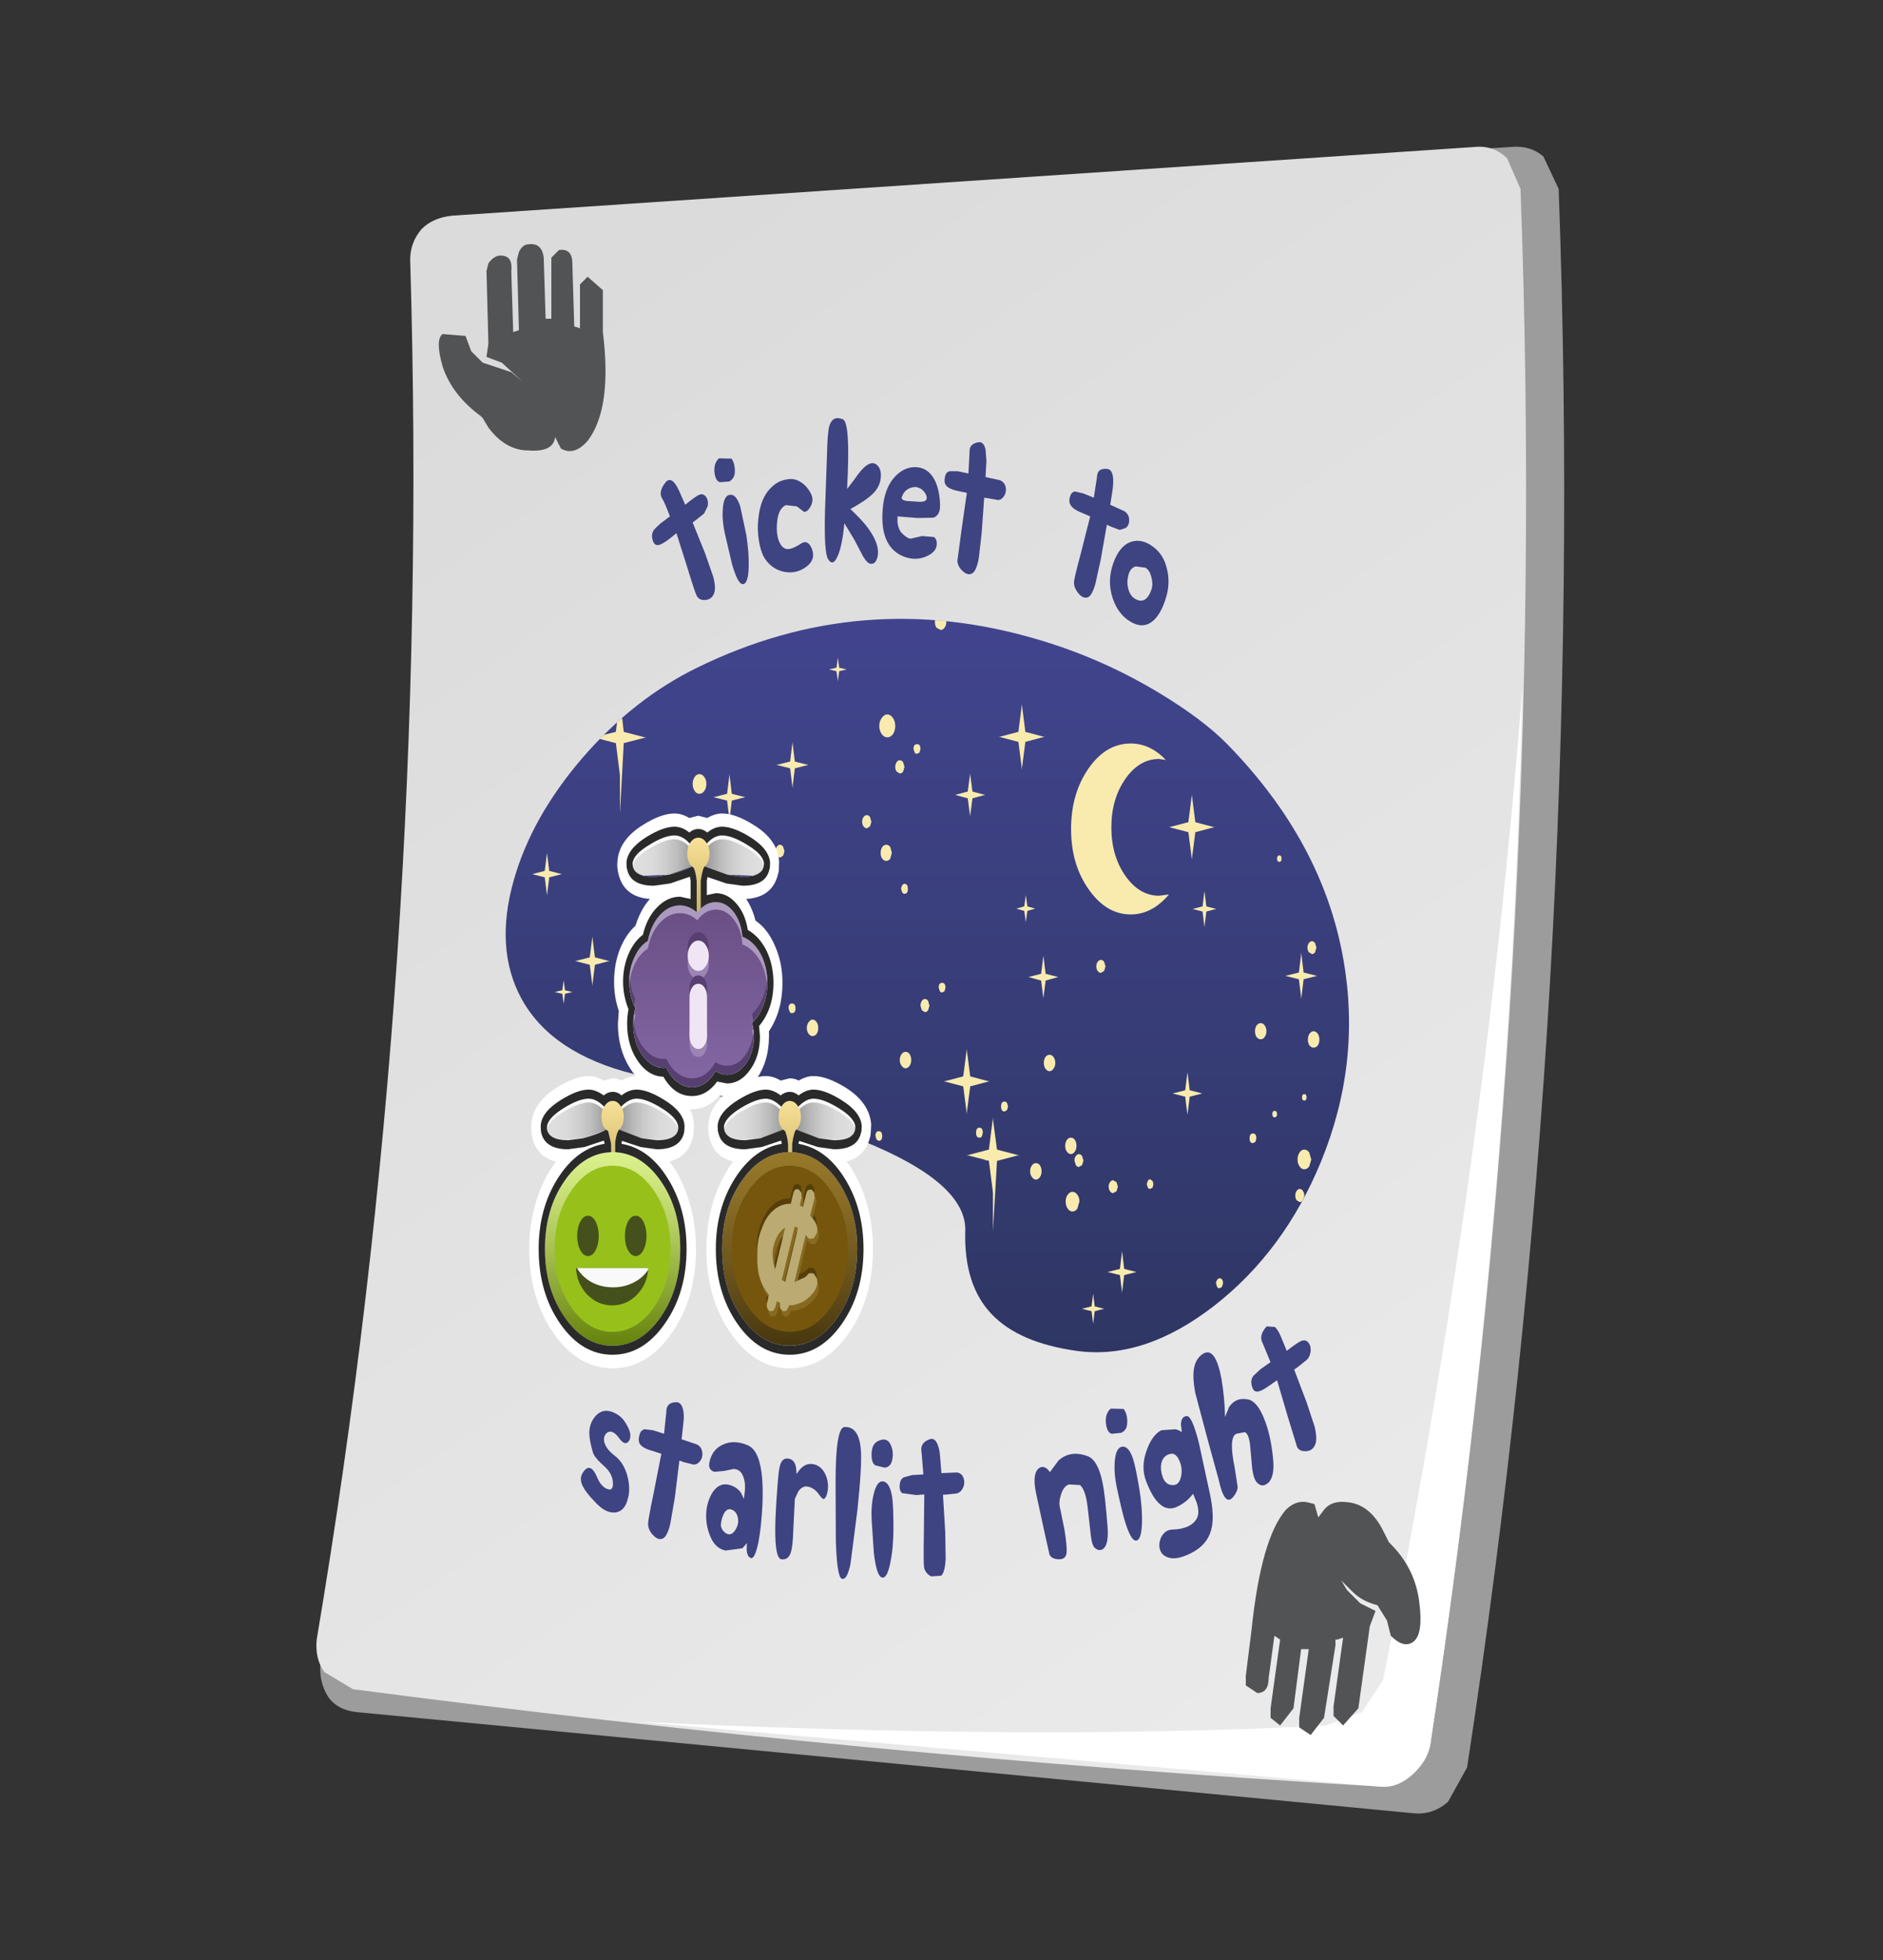 <?xml version="1.0" encoding="UTF-8" standalone="no"?>
<svg xmlns:xlink="http://www.w3.org/1999/xlink" height="51.35px" width="49.35px" xmlns="http://www.w3.org/2000/svg">
  <rect width="100%" height="100%" fill="#333333" stroke="none"/>
  <g transform="matrix(1.0, 0.0, 0.0, 1.0, 0.0, 0.0)">
    <use height="51.35" transform="matrix(1.0, 0.0, 0.0, 1.0, 0.0, 0.0)" width="49.35" xlink:href="#shape0"/>
    <use height="179.95" transform="matrix(0.118, 0.0, 0.0, 0.169, 13.25, 10.95)" width="187.35" xlink:href="#sprite0"/>
  </g>
  <defs>
    <g id="shape0" transform="matrix(1.0, 0.0, 0.0, 1.0, 0.0, 0.0)">
      <path d="M0.0 0.0 L49.35 0.0 49.35 51.35 0.0 51.35 0.0 0.0" fill="#ffffff" fill-opacity="0.0" fill-rule="evenodd" stroke="none"/>
      <path d="M40.45 4.1 L40.85 4.95 Q41.6 25.75 38.45 46.3 L37.95 47.2 Q37.55 47.55 37.05 47.5 L9.35 44.85 Q8.85 44.8 8.6 44.45 8.35 44.05 8.4 43.55 11.45 25.05 10.85 6.8 10.85 6.35 11.2 6.0 11.5 5.7 12.0 5.65 L39.6 3.85 Q40.1 3.8 40.45 4.1" fill="#9c9c9c" fill-rule="evenodd" stroke="none"/>
      <path d="M39.85 4.95 Q40.6 25.3 37.5 45.6 37.45 46.1 37.0 46.5 36.6 46.85 36.15 46.8 22.6 46.0 9.25 44.25 L8.5 43.8 Q8.25 43.45 8.3 42.95 11.3 25.15 10.75 6.8 10.75 6.35 11.05 6.0 11.35 5.7 11.85 5.65 L38.65 3.85 Q39.15 3.8 39.5 4.15 L39.85 4.95" fill="url(#gradient0)" fill-rule="evenodd" stroke="none"/>
      <path d="M37.5 45.6 Q37.45 46.1 37.0 46.5 36.6 46.85 36.15 46.8 L16.65 45.1 Q27.15 45.6 34.75 45.2 L35.7 44.85 36.25 44.0 Q38.9 30.85 39.9 18.0 39.6 31.75 37.5 45.6" fill="#ffffff" fill-rule="evenodd" stroke="none"/>
      <path d="M13.6 6.6 Q13.7 6.4 13.85 6.4 14.2 6.35 14.25 6.75 L14.3 8.35 14.45 8.35 14.45 6.95 14.45 6.75 14.65 6.55 Q15.0 6.5 15.0 6.9 L15.05 8.55 15.2 8.6 15.2 7.65 15.2 7.45 15.4 7.25 15.8 7.6 15.8 8.7 Q16.05 10.7 15.4 11.55 15.05 11.95 14.7 11.75 L14.55 11.45 Q14.5 11.85 13.85 11.8 13.25 11.8 12.8 11.2 L12.65 10.95 12.6 10.9 Q11.85 10.35 11.6 9.6 11.4 8.9 11.6 8.75 L12.2 8.8 12.35 9.2 12.65 9.5 13.4 9.75 13.7 10.0 13.15 9.5 12.75 9.35 12.8 9.0 12.75 7.1 12.8 6.9 Q12.9 6.75 13.05 6.7 13.45 6.65 13.4 7.1 L13.45 8.7 13.6 8.65 13.55 6.8 13.6 6.6" fill="#525355" fill-rule="evenodd" stroke="none"/>
      <path d="M36.25 40.1 L36.4 40.4 36.45 40.45 Q37.1 41.1 37.2 42.0 37.3 42.8 37.05 43.0 36.8 43.2 36.45 42.85 L36.35 42.45 36.1 42.05 Q35.7 41.95 35.45 41.7 L35.15 41.4 35.3 41.65 35.65 42.0 36.05 42.2 35.9 42.6 35.6 44.75 35.2 45.2 34.95 44.95 34.95 44.7 35.2 42.9 35.05 42.95 35.0 42.95 35.0 43.1 34.7 45.0 34.35 45.45 34.05 45.25 34.05 45.0 34.3 43.2 34.1 43.2 33.9 44.75 33.55 45.2 33.3 45.0 33.3 44.75 33.55 42.95 33.4 42.85 33.25 43.95 Q33.25 44.35 32.95 44.35 L32.65 44.15 32.65 43.9 32.8 42.7 Q33.05 40.3 33.7 39.55 33.95 39.3 34.25 39.35 L34.45 39.4 34.55 39.75 34.7 39.55 Q34.9 39.3 35.3 39.35 35.9 39.4 36.25 40.1" fill="#525355" fill-rule="evenodd" stroke="none"/>
    </g>
    <linearGradient gradientTransform="matrix(-0.015, -0.022, -0.022, 0.015, 25.9, 26.65)" gradientUnits="userSpaceOnUse" id="gradient0" spreadMethod="pad" x1="-819.2" x2="819.2">
      <stop offset="0.0" stop-color="#ebebeb"/>
      <stop offset="1.0" stop-color="#dbdbdb"/>
    </linearGradient>
    <g id="sprite0" transform="matrix(1.0, 0.0, 0.0, 1.0, 0.0, 0.0)">
      <use height="179.95" transform="matrix(1.0, 0.0, 0.0, 1.0, 0.0, 0.0)" width="187.35" xlink:href="#sprite1"/>
    </g>
    <g id="sprite1" transform="matrix(1.0, 0.0, 0.0, 1.0, 0.0, 0.0)">
      <use height="179.95" transform="matrix(1.0, 0.0, 0.0, 1.0, 0.0, 0.0)" width="187.35" xlink:href="#shape1"/>
    </g>
    <g id="shape1" transform="matrix(1.0, 0.0, 0.0, 1.0, 0.0, 0.0)">
      <path d="M175.4 120.55 Q175.4 120.1 175.7 119.8 176.0 119.5 176.4 119.5 176.8 119.5 177.1 119.8 177.4 120.1 177.4 120.55 L177.35 120.75 176.85 121.45 176.4 121.55 175.7 121.25 Q175.4 120.95 175.4 120.55 M177.4 113.4 Q178.05 113.4 178.5 113.85 L178.95 114.95 178.5 116.0 Q178.05 116.45 177.4 116.45 176.75 116.45 176.35 116.0 175.9 115.6 175.9 114.95 175.9 114.3 176.35 113.85 176.75 113.4 177.4 113.4 M166.75 111.65 L166.55 112.2 166.0 112.4 Q165.25 112.4 165.25 111.65 165.25 110.9 166.0 110.9 166.75 110.9 166.75 111.65 M170.8 108.4 Q170.3 108.4 170.3 107.9 170.3 107.4 170.8 107.4 171.35 107.4 171.35 107.9 171.35 108.4 170.8 108.4 M177.9 105.3 Q177.9 105.8 177.4 105.8 176.9 105.8 176.9 105.3 176.9 104.8 177.4 104.8 177.9 104.8 177.9 105.3 M178.55 97.25 Q178.2 96.9 178.2 96.35 178.2 95.8 178.55 95.45 178.95 95.05 179.45 95.05 180.0 95.05 180.4 95.45 180.75 95.8 180.75 96.35 180.75 96.9 180.4 97.25 180.0 97.6 179.45 97.6 178.95 97.6 178.55 97.25 M166.8 95.95 Q166.45 95.6 166.45 95.05 166.45 94.55 166.8 94.15 167.2 93.8 167.7 93.8 168.25 93.8 168.6 94.15 169.0 94.55 169.0 95.05 169.0 95.55 168.6 95.95 168.25 96.3 167.7 96.3 167.2 96.3 166.8 95.95 M180.1 82.1 L179.8 82.8 Q179.5 83.1 179.1 83.1 L178.4 82.8 Q178.1 82.5 178.1 82.1 178.1 81.7 178.4 81.4 178.7 81.1 179.1 81.1 179.5 81.1 179.8 81.4 L180.1 82.1 M173.25 86.45 L173.35 86.45 176.2 85.95 176.7 83.1 176.7 83.0 176.75 82.9 176.75 83.1 177.25 85.95 180.1 86.45 180.2 86.45 180.25 86.5 180.1 86.5 177.25 87.0 176.75 89.85 176.75 90.0 176.7 89.95 176.7 89.85 176.2 87.0 173.35 86.5 173.15 86.5 173.25 86.45 M171.35 68.3 Q171.35 67.8 171.85 67.8 172.35 67.8 172.35 68.3 172.35 68.8 171.85 68.8 171.35 68.8 171.35 68.3 M132.95 84.3 L133.25 85.0 132.95 85.7 132.25 86.0 Q131.8 86.0 131.5 85.7 131.2 85.4 131.2 85.0 131.2 84.6 131.5 84.3 131.8 84.0 132.25 84.0 132.65 84.0 132.95 84.3 M155.25 73.35 L155.25 73.45 155.65 75.7 157.85 76.1 155.65 76.5 155.25 78.75 155.25 78.85 155.2 78.8 155.2 78.75 154.8 76.5 152.6 76.1 154.8 75.7 155.2 73.45 155.2 73.4 155.25 73.35 M146.65 53.0 L145.15 52.85 Q140.75 52.85 137.65 55.95 134.55 59.05 134.55 63.45 134.55 67.85 137.65 70.95 140.75 74.05 145.15 74.05 L147.35 73.85 Q143.6 76.95 138.85 76.95 133.4 76.95 129.5 73.05 125.6 69.2 125.6 63.7 125.6 58.2 129.5 54.3 133.35 50.45 138.85 50.45 143.15 50.45 146.65 53.0 M152.4 58.55 L152.4 58.45 152.45 58.35 152.45 58.55 153.2 62.65 157.25 63.4 157.35 63.4 157.5 63.45 157.25 63.45 153.2 64.2 152.45 68.25 152.45 68.5 152.4 68.35 152.4 68.25 151.65 64.2 147.55 63.45 147.35 63.45 147.45 63.4 147.55 63.4 151.65 62.65 152.4 58.55 M102.4 98.0 L102.4 97.9 102.45 97.75 102.45 98.0 103.2 102.05 107.25 102.8 107.5 102.8 107.35 102.85 107.25 102.85 103.2 103.6 102.45 107.65 102.45 107.9 102.4 107.8 102.4 107.65 101.65 103.6 97.55 102.85 97.45 102.85 97.35 102.8 97.55 102.8 101.65 102.05 102.4 98.0 M119.45 83.35 L119.95 86.15 122.75 86.65 119.95 87.2 119.45 89.95 118.95 87.2 116.15 86.65 118.95 86.15 119.45 83.35 M117.65 76.05 L115.9 76.4 115.55 78.15 115.2 76.4 113.45 76.05 115.2 75.7 115.55 73.95 115.9 75.7 117.65 76.05 M93.15 90.05 Q93.55 90.05 93.85 90.35 L94.15 91.1 93.85 91.8 Q93.55 92.1 93.15 92.1 L92.45 91.8 92.15 91.1 Q92.15 90.65 92.45 90.35 92.75 90.05 93.15 90.05 M96.45 88.85 L96.2 88.3 Q96.2 87.55 96.95 87.55 97.7 87.55 97.7 88.3 L97.5 88.85 96.95 89.05 Q96.65 89.05 96.45 88.85 M87.95 98.6 Q88.3 98.25 88.85 98.25 89.4 98.25 89.75 98.6 90.1 99.0 90.1 99.5 90.1 100.05 89.75 100.4 89.35 100.8 88.85 100.8 88.35 100.8 87.95 100.4 87.55 100.05 87.55 99.5 87.55 99.0 87.95 98.6 M88.6 72.2 Q89.35 72.2 89.35 73.0 89.35 73.75 88.6 73.75 88.3 73.75 88.1 73.55 L87.85 73.0 Q87.85 72.65 88.1 72.45 88.3 72.2 88.6 72.2 M83.3 67.4 Q83.3 66.9 83.65 66.5 84.05 66.15 84.55 66.15 85.1 66.15 85.45 66.5 L85.8 67.4 85.45 68.3 Q85.1 68.65 84.55 68.65 84.05 68.65 83.65 68.3 83.3 67.95 83.3 67.4 M87.55 53.05 Q88.0 53.05 88.3 53.35 L88.6 54.1 88.3 54.8 Q88.0 55.1 87.55 55.1 L86.85 54.8 Q86.55 54.5 86.55 54.1 86.55 53.65 86.85 53.35 87.15 53.05 87.55 53.05 M91.4 50.55 Q92.15 50.55 92.15 51.3 L91.95 51.85 91.4 52.05 Q91.05 52.05 90.85 51.85 L90.6 51.3 Q90.6 50.55 91.4 50.55 M103.15 55.2 L103.2 55.1 103.2 55.25 103.7 57.9 106.35 58.4 106.4 58.4 106.5 58.45 106.35 58.45 103.7 58.95 103.2 61.6 103.2 61.75 103.15 61.65 103.15 61.6 102.65 58.95 100.0 58.45 99.85 58.45 99.95 58.4 100.0 58.4 102.65 57.9 103.15 55.25 103.15 55.2 M109.6 49.45 L109.7 49.4 109.8 49.4 113.9 48.65 114.65 44.55 114.65 44.45 114.7 44.35 114.7 44.55 115.45 48.65 119.5 49.4 119.6 49.4 119.75 49.45 119.5 49.45 115.45 50.2 114.7 54.25 114.7 54.5 114.65 54.35 114.65 54.25 113.9 50.2 109.8 49.45 109.6 49.45 M83.55 46.5 Q84.05 45.95 84.8 45.95 85.5 45.95 86.05 46.5 86.55 47.0 86.55 47.75 86.55 48.45 86.05 49.0 85.5 49.5 84.8 49.5 84.05 49.5 83.55 49.0 83.0 48.45 83.0 47.75 83.0 47.0 83.55 46.5 M97.9 31.6 Q97.9 32.1 97.5 32.5 97.15 32.85 96.6 32.85 L95.7 32.5 Q95.35 32.15 95.35 31.6 L95.4 31.35 97.85 31.5 97.9 31.6 M82.9 110.55 Q83.65 110.55 83.65 111.3 83.65 112.05 82.9 112.05 L82.4 111.85 82.15 111.3 Q82.15 110.55 82.9 110.55 M118.7 115.85 Q119.05 116.25 119.05 116.75 119.05 117.3 118.7 117.65 118.3 118.05 117.8 118.05 117.3 118.05 116.9 117.65 116.5 117.3 116.5 116.75 116.5 116.25 116.9 115.85 117.25 115.5 117.8 115.5 118.35 115.5 118.7 115.85 M108.2 108.7 L108.2 108.4 108.25 108.55 108.25 108.7 109.15 113.4 113.8 114.25 113.95 114.25 114.1 114.3 113.8 114.3 109.15 115.15 108.25 126.05 108.25 119.95 108.2 120.1 108.2 119.8 107.35 115.15 106.95 115.05 106.75 115.1 106.35 114.95 102.7 114.3 102.4 114.3 102.55 114.25 102.7 114.25 107.35 113.4 108.2 108.7 M104.5 110.8 Q104.5 110.0 105.25 110.0 106.0 110.0 106.0 110.8 L105.8 111.35 Q105.55 111.55 105.25 111.55 104.5 111.55 104.5 110.8 M111.6 106.7 L111.4 107.25 110.85 107.5 Q110.05 107.5 110.05 106.7 110.05 105.95 110.85 105.95 111.15 105.95 111.4 106.2 L111.6 106.7 M157.8 134.15 Q157.8 133.8 158.05 133.6 158.25 133.35 158.55 133.35 159.35 133.35 159.35 134.15 L159.1 134.7 158.55 134.9 Q158.25 134.9 158.05 134.7 L157.8 134.15 M128.15 138.1 L128.05 138.1 128.1 138.05 128.15 138.05 130.15 137.7 130.5 135.75 130.85 137.7 132.8 138.05 132.9 138.05 132.95 138.1 132.8 138.1 130.85 138.45 130.5 140.4 130.15 138.45 128.15 138.1 M136.95 129.25 L136.95 129.3 137.4 131.9 140.0 132.35 140.05 132.35 140.15 132.4 140.0 132.4 137.4 132.85 136.95 135.4 136.95 135.5 136.9 135.6 136.9 135.4 136.45 132.85 133.85 132.4 133.7 132.4 133.8 132.35 133.85 132.35 136.45 131.9 136.9 129.3 136.9 129.15 136.95 129.25 M135.7 118.45 L136.0 119.15 135.7 119.85 134.95 120.15 Q134.55 120.15 134.25 119.85 133.95 119.55 133.95 119.15 133.95 118.75 134.25 118.45 134.55 118.15 134.95 118.15 L135.7 118.45 M124.85 120.4 Q125.3 119.95 125.9 119.95 126.55 119.95 127.0 120.4 127.45 120.8 127.45 121.45 L127.0 122.55 Q126.55 123.0 125.9 123.0 125.3 123.0 124.85 122.55 124.4 122.1 124.4 121.45 124.4 120.8 124.85 120.4 M125.55 114.1 Q125.05 114.1 124.65 113.7 124.3 113.35 124.3 112.8 124.3 112.3 124.65 111.9 125.05 111.55 125.55 111.55 126.1 111.55 126.45 111.9 126.8 112.3 126.8 112.8 126.8 113.35 126.45 113.7 126.05 114.1 125.55 114.1 M127.35 114.1 Q127.75 114.1 128.05 114.4 L128.35 115.1 128.05 115.8 127.35 116.1 Q126.95 116.1 126.65 115.8 L126.35 115.1 Q126.35 114.7 126.65 114.4 126.95 114.1 127.35 114.1 M122.1 99.95 Q122.1 100.5 121.7 100.85 121.35 101.25 120.8 101.25 120.3 101.25 119.9 100.85 119.55 100.5 119.55 99.95 119.55 99.45 119.9 99.05 120.3 98.7 120.8 98.7 121.35 98.7 121.7 99.05 122.1 99.45 122.1 99.95 M143.9 118.75 L143.7 119.3 143.15 119.5 Q142.85 119.5 142.65 119.3 L142.4 118.75 142.65 118.25 Q142.85 118.0 143.15 118.0 L143.7 118.25 143.9 118.75 M154.75 104.7 L151.95 105.2 151.45 108.0 150.95 105.2 148.15 104.7 150.95 104.2 151.45 101.4 151.95 104.2 154.75 104.7 M69.1 93.65 Q69.45 94.0 69.45 94.55 69.45 95.1 69.1 95.45 68.75 95.8 68.2 95.8 67.65 95.8 67.3 95.45 66.9 95.05 66.9 94.55 66.9 94.05 67.3 93.65 67.7 93.25 68.2 93.25 68.7 93.25 69.1 93.65 M64.4 91.5 Q64.4 92.25 63.6 92.25 63.3 92.25 63.1 92.05 L62.85 91.5 Q62.85 90.75 63.6 90.75 64.4 90.75 64.4 91.5 M59.55 89.2 Q60.3 89.2 60.3 89.95 60.3 90.75 59.55 90.75 59.25 90.75 59.05 90.5 L58.8 89.95 59.05 89.45 Q59.25 89.2 59.55 89.2 M52.5 67.4 Q53.05 67.4 53.4 67.75 53.75 68.15 53.75 68.65 53.75 69.2 53.4 69.55 53.05 69.9 52.5 69.9 L51.6 69.55 Q51.2 69.15 51.2 68.65 51.2 68.15 51.6 67.75 51.95 67.4 52.5 67.4 M42.0 55.65 Q42.4 55.2 43.05 55.2 43.7 55.2 44.15 55.65 44.6 56.1 44.6 56.7 44.6 57.35 44.15 57.8 43.7 58.25 43.05 58.25 42.4 58.25 42.0 57.8 41.55 57.35 41.55 56.7 41.55 56.1 42.0 55.65 M53.1 58.75 L53.25 58.75 53.2 58.8 53.1 58.8 50.25 59.3 49.75 62.15 49.75 62.35 49.7 62.25 49.7 62.15 49.2 59.3 46.35 58.8 46.25 58.8 46.15 58.75 46.35 58.75 49.2 58.25 49.7 55.4 49.7 55.3 49.75 55.25 49.75 55.4 50.25 58.25 53.1 58.75 M61.65 66.45 L61.95 67.15 61.65 67.85 60.95 68.15 60.25 67.85 Q59.95 67.55 59.95 67.15 59.95 66.75 60.25 66.45 60.55 66.15 60.95 66.15 61.35 66.15 61.65 66.45 M67.2 53.8 L67.1 53.8 64.25 54.3 63.75 57.15 63.75 57.35 63.7 57.25 63.7 57.15 63.2 54.3 60.35 53.8 60.25 53.8 60.15 53.75 60.35 53.75 63.2 53.25 63.7 50.4 63.7 50.3 63.75 50.25 63.75 50.4 64.25 53.25 67.1 53.75 67.25 53.75 67.2 53.8 M80.25 61.55 Q80.65 61.55 80.95 61.85 L81.25 62.6 80.95 63.3 80.25 63.6 Q79.85 63.6 79.5 63.3 79.2 63.0 79.2 62.6 79.2 62.15 79.5 61.85 79.85 61.55 80.25 61.55 M12.9 87.15 L13.2 88.7 14.7 88.95 14.75 88.95 14.8 89.0 14.7 89.0 13.2 89.25 12.9 90.8 12.6 89.25 11.05 89.0 11.0 89.0 11.0 88.95 11.05 88.95 12.6 88.7 12.9 87.15 M19.25 80.55 L19.25 80.45 19.3 80.35 19.3 80.55 19.85 83.6 22.9 84.15 23.0 84.15 23.1 84.2 22.9 84.2 19.85 84.75 19.3 87.8 19.3 88.0 19.25 87.9 19.25 87.8 18.7 84.75 15.65 84.2 15.45 84.2 15.55 84.15 15.65 84.15 18.7 83.6 19.25 80.55 M8.7 71.2 L5.9 70.7 8.7 70.2 9.2 67.4 9.7 70.2 12.5 70.7 9.7 71.2 9.2 74.0 8.7 71.2 M25.9 46.5 L26.25 48.65 30.95 49.5 31.1 49.5 31.2 49.55 30.95 49.55 26.25 50.4 25.4 61.3 25.4 55.2 25.35 55.35 25.35 55.1 24.5 50.4 20.95 49.75 21.9 49.1 24.5 48.65 24.75 47.2 25.9 46.5 M75.7 39.0 L75.6 39.0 74.1 39.25 73.8 40.8 73.5 39.25 72.0 39.0 71.9 39.0 71.95 38.95 72.0 38.95 73.5 38.7 73.8 37.15 74.1 38.7 75.6 38.95 75.65 38.95 75.7 39.0" fill="#f9ebad" fill-rule="evenodd" stroke="none"/>
      <path d="M171.35 68.3 Q171.35 68.8 171.85 68.8 172.35 68.8 172.35 68.3 172.35 67.8 171.85 67.8 171.35 67.8 171.35 68.3 M173.25 86.45 L173.15 86.5 173.35 86.5 176.2 87.0 176.7 89.85 176.7 89.95 176.75 90.0 176.75 89.85 177.25 87.0 180.1 86.5 180.25 86.5 180.2 86.45 180.1 86.45 177.25 85.95 176.75 83.1 176.75 82.9 176.7 83.0 176.7 83.1 176.2 85.95 173.35 86.45 173.25 86.45 M180.1 82.1 L179.8 81.4 Q179.5 81.1 179.1 81.1 178.7 81.1 178.4 81.4 178.1 81.7 178.1 82.1 178.1 82.5 178.4 82.8 L179.1 83.1 Q179.5 83.1 179.8 82.8 L180.1 82.1 M166.8 95.95 Q167.2 96.3 167.7 96.3 168.25 96.3 168.6 95.95 169.0 95.55 169.0 95.05 169.0 94.55 168.6 94.15 168.25 93.8 167.7 93.8 167.2 93.8 166.8 94.15 166.45 94.55 166.45 95.05 166.45 95.6 166.8 95.95 M178.55 97.25 Q178.95 97.6 179.45 97.6 180.0 97.6 180.4 97.25 180.75 96.9 180.75 96.35 180.75 95.8 180.4 95.45 180.0 95.05 179.45 95.05 178.95 95.05 178.55 95.45 178.2 95.8 178.2 96.35 178.2 96.9 178.55 97.25 M177.9 105.3 Q177.9 104.8 177.4 104.8 176.9 104.8 176.9 105.3 176.9 105.8 177.4 105.8 177.9 105.8 177.9 105.3 M170.8 108.4 Q171.35 108.4 171.35 107.9 171.35 107.4 170.8 107.4 170.3 107.4 170.3 107.9 170.3 108.4 170.8 108.4 M166.75 111.65 Q166.75 110.9 166.0 110.9 165.25 110.9 165.25 111.65 165.25 112.4 166.0 112.4 L166.55 112.2 166.75 111.65 M177.4 113.4 Q176.75 113.4 176.35 113.85 175.9 114.3 175.9 114.95 175.9 115.6 176.35 116.0 176.75 116.45 177.4 116.45 178.05 116.45 178.5 116.0 L178.95 114.95 178.5 113.85 Q178.05 113.4 177.4 113.4 M175.4 120.55 Q175.4 120.95 175.7 121.25 L176.4 121.55 176.85 121.45 177.35 120.75 177.4 120.55 Q177.4 120.1 177.1 119.8 176.8 119.5 176.4 119.5 176.0 119.5 175.7 119.8 175.4 120.1 175.4 120.55 M186.1 84.0 Q190.1 99.9 181.15 115.2 172.95 129.15 157.4 137.6 141.8 146.05 126.85 144.6 114.0 143.35 107.95 138.9 101.75 134.35 102.1 126.0 102.45 118.5 78.95 111.95 64.45 107.9 28.55 101.7 10.1 98.5 3.45 89.9 -2.45 82.2 1.8 71.7 5.75 61.9 17.0 52.75 28.35 43.55 42.55 38.7 79.1 26.2 118.3 34.35 132.4 37.25 145.0 42.55 154.9 46.7 160.35 50.6 181.55 65.75 186.1 84.0 M97.9 31.6 L97.85 31.5 95.4 31.35 95.35 31.6 Q95.35 32.15 95.7 32.5 L96.6 32.85 Q97.15 32.85 97.5 32.5 97.9 32.1 97.9 31.6 M83.55 46.5 Q83.0 47.0 83.0 47.75 83.0 48.45 83.55 49.0 84.05 49.5 84.8 49.5 85.5 49.5 86.05 49.0 86.55 48.45 86.55 47.75 86.55 47.0 86.05 46.5 85.5 45.95 84.8 45.95 84.05 45.95 83.55 46.5 M109.6 49.45 L109.8 49.45 113.9 50.2 114.65 54.25 114.65 54.35 114.7 54.5 114.7 54.25 115.45 50.2 119.5 49.45 119.75 49.45 119.6 49.4 119.5 49.4 115.45 48.65 114.7 44.55 114.7 44.35 114.65 44.45 114.65 44.55 113.9 48.65 109.8 49.4 109.7 49.4 109.6 49.45 M103.15 55.2 L103.15 55.25 102.65 57.9 100.0 58.4 99.95 58.4 99.85 58.45 100.0 58.45 102.65 58.95 103.15 61.6 103.15 61.65 103.2 61.75 103.2 61.6 103.7 58.95 106.35 58.45 106.5 58.45 106.4 58.4 106.35 58.4 103.7 57.9 103.2 55.25 103.2 55.1 103.15 55.2 M91.4 50.55 Q90.6 50.55 90.6 51.3 L90.85 51.85 Q91.05 52.05 91.4 52.05 L91.95 51.85 92.15 51.3 Q92.15 50.55 91.4 50.55 M87.55 53.05 Q87.15 53.05 86.85 53.35 86.55 53.65 86.55 54.1 86.55 54.5 86.85 54.8 L87.55 55.1 Q88.0 55.1 88.3 54.8 L88.6 54.1 88.3 53.35 Q88.0 53.05 87.55 53.05 M83.3 67.4 Q83.3 67.95 83.65 68.3 84.05 68.65 84.55 68.65 85.1 68.65 85.45 68.3 L85.8 67.4 85.45 66.5 Q85.1 66.15 84.55 66.15 84.05 66.15 83.65 66.5 83.3 66.9 83.3 67.4 M88.6 72.2 Q88.3 72.2 88.1 72.45 87.85 72.65 87.85 73.0 L88.1 73.55 Q88.3 73.75 88.6 73.75 89.35 73.75 89.35 73.0 89.35 72.2 88.6 72.2 M87.95 98.6 Q87.55 99.0 87.55 99.5 87.55 100.05 87.95 100.4 88.35 100.8 88.85 100.8 89.35 100.8 89.75 100.4 90.1 100.05 90.1 99.5 90.1 99.0 89.75 98.6 89.4 98.25 88.85 98.25 88.3 98.25 87.95 98.6 M96.45 88.85 Q96.65 89.05 96.95 89.05 L97.5 88.85 97.7 88.3 Q97.7 87.55 96.95 87.55 96.2 87.55 96.2 88.3 L96.45 88.85 M93.15 90.05 Q92.75 90.05 92.45 90.35 92.15 90.65 92.15 91.1 L92.45 91.8 93.15 92.1 Q93.55 92.1 93.85 91.8 L94.15 91.1 93.85 90.35 Q93.55 90.05 93.15 90.05 M117.65 76.05 L115.9 75.7 115.55 73.95 115.2 75.7 113.45 76.05 115.2 76.4 115.55 78.15 115.9 76.4 117.65 76.05 M119.45 83.35 L118.95 86.15 116.15 86.65 118.95 87.2 119.45 89.95 119.95 87.2 122.75 86.65 119.95 86.15 119.45 83.35 M102.4 98.0 L101.65 102.05 97.55 102.8 97.35 102.8 97.45 102.85 97.55 102.85 101.65 103.6 102.4 107.65 102.4 107.8 102.45 107.9 102.45 107.65 103.2 103.6 107.25 102.85 107.35 102.85 107.5 102.8 107.25 102.8 103.2 102.05 102.45 98.0 102.45 97.75 102.4 97.9 102.4 98.0 M152.4 58.55 L151.65 62.65 147.55 63.4 147.45 63.4 147.35 63.45 147.55 63.45 151.65 64.2 152.4 68.25 152.4 68.35 152.45 68.5 152.45 68.25 153.2 64.2 157.25 63.45 157.5 63.45 157.35 63.4 157.25 63.4 153.2 62.65 152.45 58.55 152.45 58.35 152.4 58.45 152.4 58.55 M146.65 53.0 Q143.15 50.45 138.85 50.45 133.35 50.45 129.5 54.3 125.6 58.2 125.6 63.7 125.6 69.2 129.5 73.05 133.4 76.95 138.85 76.95 143.6 76.95 147.35 73.85 L145.15 74.05 Q140.75 74.05 137.65 70.95 134.55 67.85 134.55 63.45 134.55 59.05 137.65 55.95 140.75 52.85 145.15 52.85 L146.65 53.0 M155.25 73.35 L155.2 73.4 155.2 73.45 154.8 75.7 152.6 76.1 154.8 76.5 155.2 78.75 155.2 78.8 155.25 78.85 155.25 78.75 155.65 76.5 157.85 76.1 155.65 75.7 155.25 73.45 155.25 73.35 M132.95 84.3 Q132.65 84.0 132.25 84.0 131.8 84.0 131.5 84.3 131.2 84.6 131.2 85.0 131.2 85.4 131.5 85.7 131.8 86.0 132.25 86.0 L132.95 85.7 133.25 85.0 132.95 84.3 M75.7 39.0 L75.65 38.95 75.6 38.95 74.1 38.7 73.8 37.15 73.5 38.7 72.0 38.95 71.95 38.95 71.9 39.0 72.0 39.0 73.5 39.25 73.8 40.8 74.1 39.25 75.6 39.0 75.7 39.0 M25.9 46.5 L24.75 47.2 24.5 48.65 21.9 49.1 20.95 49.75 24.5 50.4 25.35 55.1 25.35 55.35 25.4 55.2 25.4 61.3 26.25 50.4 30.95 49.55 31.2 49.55 31.1 49.5 30.95 49.5 26.25 48.65 25.9 46.5 M8.7 71.2 L9.2 74.0 9.7 71.2 12.5 70.7 9.7 70.2 9.2 67.4 8.7 70.2 5.9 70.7 8.7 71.2 M19.25 80.55 L18.7 83.6 15.65 84.15 15.55 84.15 15.45 84.2 15.65 84.2 18.7 84.75 19.25 87.8 19.25 87.9 19.3 88.0 19.3 87.8 19.85 84.75 22.9 84.2 23.1 84.2 23.0 84.15 22.9 84.15 19.85 83.6 19.3 80.55 19.3 80.35 19.25 80.45 19.25 80.55 M12.9 87.15 L12.6 88.7 11.05 88.95 11.0 88.95 11.0 89.0 11.05 89.0 12.6 89.25 12.9 90.8 13.2 89.25 14.7 89.0 14.8 89.0 14.75 88.95 14.7 88.95 13.2 88.7 12.9 87.15 M80.25 61.55 Q79.85 61.55 79.5 61.85 79.2 62.15 79.2 62.6 79.2 63.0 79.5 63.3 79.85 63.6 80.25 63.6 L80.95 63.3 81.25 62.6 80.95 61.85 Q80.65 61.55 80.25 61.55 M67.2 53.8 L67.25 53.75 67.1 53.75 64.25 53.25 63.75 50.4 63.75 50.25 63.7 50.3 63.7 50.4 63.2 53.25 60.35 53.75 60.15 53.75 60.25 53.8 60.35 53.8 63.2 54.3 63.7 57.15 63.7 57.25 63.75 57.35 63.75 57.15 64.25 54.3 67.1 53.8 67.2 53.8 M61.65 66.45 Q61.35 66.15 60.95 66.15 60.55 66.15 60.25 66.45 59.95 66.75 59.95 67.15 59.95 67.55 60.25 67.85 L60.95 68.15 61.65 67.85 61.95 67.15 61.65 66.45 M53.1 58.75 L50.25 58.25 49.75 55.4 49.75 55.25 49.7 55.3 49.7 55.4 49.2 58.25 46.35 58.75 46.15 58.75 46.25 58.8 46.35 58.8 49.2 59.3 49.7 62.15 49.7 62.25 49.75 62.35 49.75 62.15 50.25 59.3 53.1 58.8 53.2 58.8 53.25 58.75 53.1 58.75 M42.0 55.65 Q41.55 56.1 41.55 56.7 41.55 57.35 42.0 57.8 42.4 58.25 43.05 58.25 43.7 58.25 44.15 57.8 44.6 57.35 44.6 56.7 44.6 56.1 44.15 55.65 43.7 55.2 43.05 55.2 42.4 55.2 42.0 55.65 M52.5 67.4 Q51.95 67.4 51.6 67.75 51.2 68.15 51.2 68.65 51.2 69.15 51.6 69.55 L52.5 69.9 Q53.05 69.9 53.4 69.55 53.75 69.2 53.75 68.65 53.75 68.15 53.4 67.75 53.05 67.4 52.5 67.4 M59.55 89.2 Q59.25 89.2 59.05 89.45 L58.8 89.95 59.05 90.5 Q59.25 90.75 59.55 90.75 60.3 90.75 60.3 89.95 60.3 89.2 59.55 89.2 M64.4 91.5 Q64.4 90.75 63.6 90.75 62.85 90.75 62.85 91.5 L63.1 92.05 Q63.3 92.25 63.6 92.25 64.4 92.25 64.4 91.5 M69.1 93.65 Q68.7 93.25 68.2 93.25 67.7 93.25 67.3 93.65 66.9 94.05 66.9 94.55 66.9 95.05 67.3 95.45 67.65 95.8 68.2 95.8 68.75 95.8 69.1 95.45 69.45 95.1 69.45 94.55 69.45 94.0 69.1 93.65 M154.75 104.7 L151.95 104.2 151.45 101.4 150.95 104.2 148.15 104.7 150.95 105.2 151.45 108.0 151.95 105.2 154.75 104.7 M143.9 118.75 L143.7 118.25 143.15 118.0 Q142.85 118.0 142.65 118.25 L142.4 118.75 142.65 119.3 Q142.85 119.5 143.15 119.5 L143.7 119.3 143.9 118.75 M122.1 99.95 Q122.1 99.45 121.7 99.05 121.35 98.7 120.8 98.7 120.3 98.7 119.9 99.05 119.55 99.45 119.55 99.95 119.55 100.5 119.9 100.85 120.3 101.25 120.8 101.25 121.35 101.25 121.7 100.85 122.1 100.5 122.1 99.95 M127.35 114.1 Q126.95 114.1 126.65 114.4 126.35 114.7 126.35 115.1 L126.65 115.8 Q126.95 116.1 127.35 116.1 L128.05 115.8 128.35 115.1 128.05 114.4 Q127.75 114.1 127.35 114.1 M125.55 114.1 Q126.05 114.1 126.45 113.7 126.8 113.35 126.8 112.8 126.8 112.3 126.45 111.9 126.1 111.55 125.55 111.55 125.05 111.55 124.65 111.9 124.3 112.3 124.3 112.8 124.3 113.35 124.65 113.7 125.05 114.1 125.55 114.1 M124.85 120.4 Q124.4 120.8 124.4 121.45 124.4 122.1 124.85 122.55 125.3 123.0 125.9 123.0 126.55 123.0 127.0 122.55 L127.45 121.45 Q127.45 120.8 127.0 120.4 126.55 119.95 125.9 119.95 125.3 119.95 124.85 120.4 M135.7 118.45 L134.95 118.15 Q134.55 118.15 134.25 118.45 133.95 118.75 133.95 119.15 133.95 119.55 134.25 119.85 134.55 120.15 134.95 120.15 L135.7 119.85 136.0 119.15 135.7 118.45 M136.95 129.25 L136.9 129.15 136.9 129.3 136.45 131.9 133.85 132.35 133.8 132.35 133.7 132.4 133.85 132.4 136.45 132.85 136.9 135.4 136.9 135.6 136.95 135.5 136.95 135.4 137.4 132.85 140.0 132.4 140.15 132.4 140.05 132.35 140.0 132.35 137.4 131.9 136.95 129.3 136.95 129.25 M128.15 138.1 L130.15 138.45 130.5 140.4 130.85 138.45 132.8 138.1 132.95 138.1 132.9 138.05 132.8 138.05 130.85 137.7 130.5 135.75 130.15 137.7 128.15 138.05 128.1 138.05 128.05 138.1 128.15 138.1 M157.8 134.15 L158.05 134.7 Q158.25 134.9 158.55 134.9 L159.1 134.7 159.35 134.15 Q159.35 133.35 158.55 133.35 158.25 133.35 158.05 133.6 157.8 133.8 157.8 134.15 M111.6 106.7 L111.4 106.2 Q111.15 105.95 110.85 105.95 110.05 105.95 110.05 106.7 110.05 107.5 110.85 107.5 L111.4 107.25 111.6 106.7 M104.5 110.8 Q104.5 111.55 105.25 111.55 105.55 111.55 105.8 111.35 L106.0 110.8 Q106.0 110.0 105.25 110.0 104.5 110.0 104.5 110.8 M108.2 108.7 L107.35 113.4 102.7 114.25 102.55 114.25 102.4 114.3 102.7 114.3 106.35 114.95 106.75 115.1 106.95 115.05 107.35 115.15 108.2 119.8 108.2 120.1 108.25 119.95 108.25 126.05 109.15 115.15 113.8 114.3 114.1 114.3 113.95 114.25 113.8 114.25 109.15 113.4 108.25 108.7 108.25 108.55 108.2 108.4 108.2 108.7 M118.7 115.85 Q118.35 115.5 117.8 115.5 117.25 115.5 116.9 115.85 116.5 116.25 116.5 116.75 116.5 117.3 116.9 117.65 117.3 118.05 117.8 118.05 118.3 118.05 118.7 117.65 119.05 117.3 119.05 116.75 119.05 116.25 118.7 115.85 M82.9 110.55 Q82.15 110.55 82.15 111.3 L82.4 111.85 82.9 112.05 Q83.65 112.05 83.65 111.3 83.65 110.55 82.9 110.55" fill="url(#gradient1)" fill-rule="evenodd" stroke="none"/>
      <path d="M90.75 10.7 Q88.6 10.9 88.0 12.3 87.85 12.7 88.95 12.85 L91.1 12.95 Q93.55 13.15 93.55 12.4 93.55 11.85 92.8 11.3 91.9 10.65 90.75 10.7 M83.35 9.05 Q83.3 10.2 82.25 11.2 80.95 12.45 76.6 14.1 L78.6 15.5 Q80.85 17.15 81.9 18.65 83.05 20.3 82.6 21.55 82.2 22.65 81.15 22.6 80.4 22.6 79.4 21.45 L77.45 18.85 75.25 16.3 Q74.75 19.95 73.7 21.5 72.7 23.05 71.65 21.9 70.7 20.9 70.95 14.35 L71.4 5.5 Q71.5 2.25 71.9 1.25 72.65 -0.45 74.9 0.2 76.65 0.65 75.85 11.0 L77.5 9.5 Q80.55 6.3 82.35 7.2 83.45 7.8 83.35 9.05 M91.7 7.65 Q94.1 7.9 95.4 9.75 96.4 11.25 96.5 13.4 96.6 15.05 95.05 15.45 L91.5 15.5 87.05 15.25 87.05 16.2 Q87.25 17.25 87.95 17.8 89.2 18.7 90.0 18.7 L92.5 18.3 95.15 18.45 Q95.9 18.85 95.75 19.75 95.55 20.8 93.45 21.45 91.05 22.2 88.35 21.45 82.8 19.85 83.85 13.5 84.4 10.5 86.75 8.9 88.95 7.4 91.7 7.65 M106.8 6.65 L106.6 9.15 109.85 9.65 Q110.9 10.0 111.1 10.8 111.25 11.65 110.55 12.25 110.0 12.75 109.25 12.7 L107.3 12.45 106.3 12.35 105.75 17.8 105.1 21.75 Q104.6 23.65 103.7 24.05 102.75 24.5 101.55 23.75 100.45 23.05 100.35 22.15 L101.25 17.45 102.45 11.6 100.75 11.35 Q98.55 11.05 97.9 10.5 97.3 10.05 97.6 9.1 97.85 8.35 98.65 8.25 L100.45 8.25 102.8 8.6 103.05 5.35 Q102.9 3.95 105.15 3.75 106.2 3.7 106.6 4.85 L106.8 6.65 M133.65 7.9 Q135.35 8.05 134.85 11.0 L134.3 13.45 137.45 14.45 Q138.45 14.9 138.5 15.75 138.55 16.6 137.75 17.05 L136.4 17.35 134.5 16.85 133.55 16.55 132.2 21.9 131.0 25.7 Q130.25 27.55 129.3 27.8 128.25 28.05 127.2 27.15 126.2 26.3 126.25 25.4 126.3 24.8 127.8 20.9 L129.85 15.25 128.2 14.75 Q126.1 14.2 125.5 13.5 125.0 12.95 125.4 12.1 125.75 11.4 126.55 11.4 L128.35 11.7 130.65 12.35 131.35 9.2 Q131.4 7.7 133.65 7.9 M143.7 19.9 Q146.15 21.1 146.9 23.4 147.65 25.5 146.75 27.7 145.75 30.1 144.1 31.25 142.0 32.7 139.25 31.75 136.2 30.65 134.9 28.05 133.55 25.35 134.95 22.55 136.35 19.8 138.9 19.2 141.25 18.65 143.7 19.9 M143.45 24.7 Q143.05 23.55 142.1 23.2 L139.95 23.0 Q138.75 23.25 138.35 24.3 137.9 25.45 138.3 26.45 138.65 27.5 139.75 28.0 142.2 29.05 143.45 26.6 143.85 25.75 143.45 24.7 M48.7 17.9 Q48.05 15.8 48.25 14.1 48.45 11.95 49.9 11.9 51.2 11.8 52.1 13.65 L53.45 18.05 Q54.1 20.9 54.0 23.2 53.85 25.8 52.65 25.75 51.55 25.7 50.3 22.65 L48.7 17.9 M42.85 11.95 Q43.85 11.6 44.5 12.2 45.1 12.75 44.9 13.65 L44.1 14.8 42.4 15.75 41.55 16.2 44.3 20.95 46.1 24.55 Q46.8 26.35 46.3 27.2 45.75 28.15 44.4 28.2 43.05 28.3 42.5 27.6 42.1 27.15 40.45 23.35 L37.95 17.85 36.45 18.7 Q34.5 19.75 33.65 19.7 32.9 19.65 32.6 18.75 32.35 18.0 32.9 17.4 33.2 17.1 34.4 16.35 L36.5 15.25 Q35.35 13.1 34.8 12.5 33.85 11.45 35.55 9.95 36.95 8.85 38.55 11.3 L39.9 13.45 Q42.0 12.25 42.85 11.95 M46.4 8.45 Q46.2 7.0 47.4 6.25 L50.2 6.3 Q51.05 7.2 50.9 8.55 50.75 9.45 49.65 9.85 L47.65 9.95 Q46.65 9.8 46.4 8.45 M62.65 9.5 Q64.15 9.3 65.6 9.95 66.95 10.55 67.8 11.7 68.55 12.7 67.75 13.7 67.1 14.55 66.3 14.55 L64.7 13.7 62.25 13.5 Q60.55 14.05 60.3 16.2 60.05 18.1 60.85 19.3 61.75 20.6 63.35 20.25 64.25 20.1 65.9 19.35 67.3 18.9 68.1 20.4 68.85 21.95 66.9 23.0 64.7 24.2 61.95 23.85 59.45 23.5 57.9 22.1 56.8 21.15 56.3 19.15 55.85 17.3 56.15 15.6 56.6 12.4 58.9 10.85 60.45 9.7 62.65 9.5" fill="#3e4381" fill-rule="evenodd" stroke="none"/>
      <path d="M42.6 67.65 Q43.3 68.75 41.3 69.55 L36.3 70.8 30.7 70.95 Q28.05 70.45 28.2 69.05 28.35 67.65 31.95 66.15 35.3 64.7 37.5 64.7 39.2 64.7 40.8 65.85 42.0 66.7 42.6 67.65" fill="url(#gradient2)" fill-rule="evenodd" stroke="none"/>
      <path d="M43.0 67.65 Q43.6 66.7 44.8 65.85 46.4 64.7 48.1 64.7 50.3 64.7 53.65 66.15 57.25 67.65 57.4 69.05 57.55 70.45 54.9 70.95 L49.3 70.8 44.3 69.55 Q42.3 68.75 43.0 67.65" fill="url(#gradient3)" fill-rule="evenodd" stroke="none"/>
      <path d="M32.15 66.65 Q28.6 68.1 28.25 69.45 L28.2 69.05 Q28.35 67.65 31.95 66.15 35.3 64.7 37.5 64.7 39.2 64.7 40.8 65.85 42.0 66.7 42.6 67.65 42.9 68.1 42.75 68.5 L42.6 68.25 Q42.0 67.3 40.8 66.45 39.2 65.3 37.5 65.3 35.4 65.3 32.15 66.65" fill="#f9f9f9" fill-rule="evenodd" stroke="none"/>
      <path d="M43.0 68.25 L42.85 68.5 Q42.7 68.1 43.0 67.65 43.6 66.7 44.8 65.85 46.4 64.7 48.1 64.7 50.3 64.7 53.65 66.15 57.25 67.65 57.4 69.05 L57.35 69.45 Q57.0 68.1 53.5 66.65 50.2 65.3 48.1 65.3 46.4 65.3 44.8 66.45 43.6 67.3 43.0 68.25" fill="#f9f9f9" fill-rule="evenodd" stroke="none"/>
      <path d="M45.3 67.5 Q45.3 68.9 44.05 69.65 43.6 70.45 43.4 71.55 L43.35 71.65 43.35 81.9 42.45 81.9 42.45 71.75 42.4 71.55 Q42.3 70.6 41.8 69.75 40.35 69.05 40.35 67.5 40.35 66.5 41.05 65.75 41.8 65.05 42.8 65.05 43.85 65.05 44.6 65.75 45.3 66.5 45.3 67.5" fill="url(#gradient4)" fill-rule="evenodd" stroke="none"/>
      <path d="M42.6 76.65 Q44.3 75.05 46.7 75.05 49.0 75.05 50.7 76.6 52.35 78.15 52.6 80.4 55.05 81.05 56.6 83.0 58.15 85.0 58.15 87.55 58.15 89.45 57.2 91.15 56.3 92.75 54.75 93.75 55.15 94.8 55.15 95.85 55.15 98.3 53.4 100.05 51.65 101.8 49.15 101.8 47.85 101.8 46.65 101.25 44.55 103.75 41.4 103.75 39.65 103.75 38.1 102.9 36.6 102.1 35.7 100.7 L35.2 100.75 Q32.4 100.75 30.35 98.75 28.35 96.75 28.35 93.9 28.35 92.8 28.8 91.45 27.45 89.5 27.45 87.35 27.45 85.3 28.65 83.55 29.75 81.85 31.6 81.05 32.25 78.65 34.2 77.1 36.2 75.55 38.75 75.55 40.8 75.55 42.6 76.65" fill="#ffffff" fill-rule="evenodd" stroke="none"/>
      <path d="M27.45 87.35 Q27.45 85.3 28.65 83.55 29.75 81.85 31.6 81.05 32.25 78.65 34.2 77.1 36.2 75.55 38.75 75.55 40.8 75.55 42.6 76.65 44.3 75.05 46.7 75.05 49.0 75.05 50.7 76.6 52.35 78.15 52.6 80.4 55.05 81.05 56.6 83.0 58.15 85.0 58.15 87.55 58.15 89.45 57.2 91.15 56.3 92.75 54.75 93.75 55.15 94.8 55.15 95.85 55.15 98.3 53.4 100.05 51.65 101.8 49.15 101.8 47.85 101.8 46.65 101.25 44.55 103.75 41.4 103.75 39.65 103.75 38.1 102.9 36.6 102.1 35.7 100.7 L35.2 100.75 Q32.4 100.75 30.35 98.75 28.35 96.75 28.35 93.9 28.35 92.8 28.8 91.45 27.45 89.5 27.45 87.35" fill="url(#gradient5)" fill-rule="evenodd" stroke="none"/>
      <path d="M38.75 75.55 Q40.8 75.55 42.6 76.65 44.3 75.05 46.7 75.05 49.0 75.05 50.7 76.6 52.35 78.15 52.6 80.4 55.05 81.05 56.6 83.0 58.15 85.0 58.15 87.55 L58.1 88.2 Q57.9 85.8 56.4 84.0 54.85 82.2 52.6 81.6 52.4 79.3 50.7 77.75 49.0 76.2 46.7 76.2 44.35 76.2 42.6 77.85 40.8 76.75 38.75 76.75 36.2 76.75 34.2 78.3 32.25 79.85 31.6 82.25 29.9 82.95 28.8 84.5 27.7 86.0 27.5 87.9 L27.45 87.35 Q27.45 85.3 28.65 83.55 29.75 81.85 31.6 81.05 32.25 78.65 34.2 77.1 36.2 75.55 38.75 75.55" fill="#ab99c0" fill-rule="evenodd" stroke="none"/>
      <path d="M28.6 92.25 L28.8 92.6 Q28.45 93.6 28.4 94.45 L28.35 93.9 Q28.35 93.1 28.6 92.25" fill="#ab99c0" fill-rule="evenodd" stroke="none"/>
      <path d="M54.75 94.9 L55.0 94.7 55.15 95.85 55.1 96.4 54.75 94.9" fill="#ab99c0" fill-rule="evenodd" stroke="none"/>
      <path d="M49.15 100.4 Q51.45 100.4 53.1 98.9 54.8 97.35 55.05 95.1 L55.15 95.85 Q55.15 98.3 53.4 100.05 51.65 101.8 49.15 101.8 47.85 101.8 46.65 101.25 44.55 103.75 41.4 103.75 39.65 103.75 38.1 102.9 36.6 102.1 35.7 100.7 L35.2 100.75 Q32.4 100.75 30.35 98.75 28.35 96.75 28.35 93.9 L28.4 93.2 Q28.65 95.8 30.6 97.55 32.55 99.35 35.2 99.35 L35.7 99.3 Q36.6 100.7 38.1 101.5 39.65 102.35 41.4 102.35 44.55 102.35 46.65 99.85 47.85 100.4 49.15 100.4" fill="#574071" fill-rule="evenodd" stroke="none"/>
      <path d="M27.45 87.35 L27.5 86.6 Q27.75 88.55 28.8 90.0 L28.55 91.0 Q27.45 89.2 27.45 87.35" fill="#574071" fill-rule="evenodd" stroke="none"/>
      <path d="M58.1 86.95 L58.15 87.55 Q58.15 89.35 57.3 90.95 56.45 92.5 55.05 93.5 L54.75 92.35 Q57.7 90.35 58.1 86.95" fill="#574071" fill-rule="evenodd" stroke="none"/>
      <path d="M42.8 82.3 Q43.8 82.3 44.45 83.0 45.15 83.7 45.15 84.65 45.15 85.6 44.45 86.3 43.8 86.95 42.8 86.95 41.8 86.95 41.15 86.3 40.45 85.6 40.45 84.65 40.45 83.7 41.15 83.0 41.85 82.3 42.8 82.3" fill="#9c84b4" fill-rule="evenodd" stroke="none"/>
      <path d="M42.8 79.7 Q43.8 79.7 44.45 80.4 45.15 81.1 45.15 82.05 45.15 83.05 44.45 83.7 43.8 84.4 42.8 84.4 41.85 84.4 41.15 83.7 40.45 83.05 40.45 82.05 40.45 81.1 41.15 80.4 41.85 79.7 42.8 79.7" fill="#574071" fill-rule="evenodd" stroke="none"/>
      <path d="M42.8 81.0 Q43.8 81.0 44.45 81.7 45.15 82.4 45.15 83.35 45.15 84.35 44.45 85.0 43.8 85.7 42.8 85.7 41.85 85.7 41.15 85.0 40.45 84.35 40.45 83.35 40.45 82.4 41.15 81.7 41.85 81.0 42.8 81.0" fill="#f0e5f5" fill-rule="evenodd" stroke="none"/>
      <path d="M44.2 89.6 Q44.75 90.2 44.75 91.05 L44.75 97.05 Q44.75 97.9 44.2 98.45 43.65 99.05 42.8 99.05 41.95 99.05 41.4 98.45 40.85 97.9 40.85 97.05 L40.85 91.05 Q40.85 90.2 41.4 89.6 41.95 89.0 42.8 89.0 43.65 89.0 44.2 89.6" fill="#9c84b4" fill-rule="evenodd" stroke="none"/>
      <path d="M44.75 88.45 L44.75 94.45 Q44.75 95.3 44.2 95.9 43.65 96.5 42.8 96.5 41.95 96.5 41.4 95.9 40.85 95.3 40.85 94.45 L40.85 88.45 Q40.85 87.6 41.4 87.0 41.95 86.4 42.8 86.4 43.65 86.4 44.2 87.0 44.75 87.6 44.75 88.45" fill="#574071" fill-rule="evenodd" stroke="none"/>
      <path d="M44.75 89.75 L44.75 95.75 Q44.75 96.6 44.2 97.2 43.65 97.8 42.8 97.8 41.95 97.8 41.4 97.2 40.85 96.6 40.85 95.75 L40.85 89.75 Q40.85 88.9 41.4 88.3 41.95 87.7 42.8 87.7 43.65 87.7 44.2 88.3 44.75 88.9 44.75 89.75" fill="#f0e5f5" fill-rule="evenodd" stroke="none"/>
      <path d="M43.35 71.65 L43.4 71.55 Q43.6 70.45 44.05 69.65 L44.2 69.5 49.3 70.8 52.65 71.15 Q56.9 71.15 57.35 69.45 L57.4 69.05 Q57.25 67.65 53.65 66.15 50.3 64.7 48.1 64.7 46.3 64.7 44.7 65.95 43.95 65.05 42.8 65.05 41.7 65.05 40.9 65.95 39.3 64.7 37.5 64.7 35.3 64.7 31.95 66.15 28.35 67.65 28.2 69.05 L28.25 69.45 Q28.7 71.15 32.95 71.15 L36.3 70.8 Q40.05 70.1 41.4 69.5 L41.8 69.75 Q42.3 70.6 42.4 71.55 L42.45 71.75 42.45 76.6 Q40.65 75.55 38.75 75.55 36.2 75.55 34.2 77.1 32.25 78.65 31.6 81.05 29.75 81.85 28.65 83.55 27.45 85.3 27.45 87.35 27.45 89.5 28.8 91.45 28.35 92.8 28.35 93.9 28.35 96.75 30.35 98.75 32.4 100.75 35.2 100.75 L35.7 100.7 Q36.6 102.1 38.1 102.9 39.65 103.75 41.4 103.75 44.55 103.75 46.65 101.25 47.85 101.8 49.15 101.8 51.65 101.8 53.4 100.05 55.15 98.3 55.15 95.85 55.15 94.8 54.75 93.75 56.3 92.75 57.2 91.15 58.15 89.45 58.15 87.55 58.15 85.0 56.6 83.0 55.05 81.05 52.6 80.4 52.35 78.15 50.7 76.6 49.0 75.05 46.7 75.05 44.8 75.05 43.35 76.05 L43.35 71.65 M42.8 61.65 L44.8 62.0 Q46.5 61.3 48.1 61.3 51.05 61.3 55.15 63.1 60.45 65.4 60.75 68.7 L60.7 70.0 60.7 70.15 60.55 70.6 Q59.35 74.3 53.45 74.55 54.85 76.05 55.5 77.9 58.25 79.2 59.85 81.85 61.5 84.45 61.5 87.55 61.5 91.9 58.5 95.05 L58.5 95.85 Q58.5 99.7 55.75 102.45 53.0 105.2 49.15 105.2 L47.55 105.05 Q44.85 107.15 41.4 107.15 37.15 107.15 34.1 104.1 30.2 103.65 27.6 100.75 24.95 97.8 24.95 93.9 L25.15 91.9 Q24.1 89.8 24.1 87.35 24.1 84.7 25.35 82.4 26.65 80.1 28.85 78.7 30.0 76.15 32.05 74.55 26.25 74.25 25.05 70.6 L24.95 70.3 24.9 70.05 Q24.75 69.45 24.85 68.7 25.2 65.4 30.45 63.1 34.55 61.3 37.5 61.3 39.15 61.3 40.8 62.0 L42.8 61.65" fill="#ffffff" fill-rule="evenodd" stroke="none"/>
      <path d="M42.4 71.55 L42.45 71.75 42.45 76.6 Q40.65 75.55 38.75 75.55 36.2 75.55 34.2 77.1 32.25 78.65 31.6 81.05 29.75 81.85 28.65 83.55 27.45 85.3 27.45 87.35 27.45 89.5 28.8 91.45 28.35 92.8 28.35 93.9 28.35 96.75 30.35 98.75 32.4 100.75 35.2 100.75 L35.7 100.7 Q36.6 102.1 38.1 102.9 39.65 103.75 41.4 103.75 44.55 103.75 46.65 101.25 47.85 101.8 49.15 101.8 51.65 101.8 53.4 100.05 55.15 98.3 55.15 95.85 55.15 94.8 54.75 93.75 56.3 92.75 57.2 91.15 58.15 89.45 58.15 87.55 58.15 85.0 56.6 83.0 55.05 81.05 52.6 80.4 52.35 78.15 50.7 76.6 49.0 75.05 46.7 75.05 44.8 75.05 43.35 76.05 L43.35 71.65 43.4 71.55 Q43.6 70.45 44.05 69.65 L44.2 69.5 49.3 70.8 52.65 71.15 Q56.9 71.15 57.35 69.45 L57.4 69.05 Q57.25 67.65 53.65 66.15 50.3 64.7 48.1 64.7 46.3 64.7 44.7 65.95 43.95 65.05 42.8 65.05 41.7 65.05 40.9 65.95 39.3 64.7 37.5 64.7 35.3 64.7 31.95 66.15 28.35 67.65 28.2 69.05 L28.25 69.45 Q28.7 71.15 32.95 71.15 L36.3 70.8 Q40.05 70.1 41.4 69.5 L41.8 69.75 Q42.3 70.6 42.4 71.55 M42.8 63.7 Q43.85 63.7 44.8 64.25 46.4 63.35 48.1 63.35 50.55 63.35 54.2 64.9 58.5 66.75 58.75 68.9 L58.7 69.75 58.6 69.95 Q57.85 72.5 52.65 72.5 L49.05 72.15 44.85 71.15 44.7 71.75 44.7 73.95 46.7 73.65 Q49.25 73.65 51.25 75.25 53.25 76.85 53.8 79.35 56.35 80.35 57.95 82.55 59.5 84.8 59.5 87.55 59.5 91.6 56.3 94.25 L56.5 95.85 Q56.5 98.9 54.35 101.0 52.2 103.15 49.15 103.15 L47.0 102.85 Q44.65 105.1 41.4 105.1 37.5 105.1 35.05 102.1 31.7 102.05 29.35 99.65 27.0 97.25 27.0 93.9 27.0 92.8 27.3 91.65 26.1 89.55 26.1 87.35 26.1 85.05 27.3 83.1 28.5 81.15 30.5 80.1 31.4 77.45 33.65 75.85 35.95 74.2 38.75 74.2 L41.1 74.55 41.1 71.75 40.95 71.1 36.55 72.15 32.95 72.5 Q27.75 72.5 27.0 69.95 L26.95 69.8 26.9 69.7 26.85 68.9 Q27.1 66.75 31.4 64.9 35.05 63.35 37.5 63.35 39.25 63.35 40.8 64.25 41.75 63.7 42.8 63.7" fill="#2a2a2b" fill-rule="evenodd" stroke="none"/>
      <path d="M29.1 105.5 Q27.4 105.5 25.65 106.75 24.9 105.85 23.8 105.85 22.65 105.85 21.9 106.75 20.15 105.5 18.45 105.5 16.3 105.5 12.95 106.95 9.35 108.5 9.2 109.85 L9.2 110.25 Q9.65 111.95 13.9 111.95 L17.25 111.65 Q20.75 110.95 22.35 110.3 L22.8 110.55 23.4 112.35 23.45 112.6 23.45 113.8 Q17.35 113.95 13.05 118.3 8.75 122.65 8.75 128.8 8.75 135.0 13.15 139.4 17.55 143.8 23.75 143.8 30.0 143.8 34.4 139.4 38.8 135.0 38.8 128.8 38.8 122.75 34.6 118.4 30.35 114.05 24.35 113.8 L24.35 112.35 Q24.55 111.05 25.05 110.45 L25.2 110.3 30.25 111.65 33.6 111.95 Q37.9 111.95 38.35 110.25 L38.35 109.85 Q38.2 108.5 34.6 106.95 31.25 105.5 29.1 105.5 M25.75 102.7 Q27.45 102.0 29.1 102.0 32.05 102.0 36.2 103.8 41.55 106.15 41.85 109.5 L41.75 110.9 41.65 111.4 41.6 111.45 Q40.7 114.45 36.4 115.25 39.2 117.8 40.7 121.3 42.3 124.85 42.3 128.8 42.3 136.45 36.85 141.9 31.45 147.3 23.75 147.3 16.1 147.3 10.7 141.9 5.25 136.45 5.25 128.8 5.25 124.9 6.85 121.3 8.4 117.85 11.2 115.25 6.95 114.55 5.9 111.45 L5.9 111.4 5.75 110.9 5.7 109.5 Q6.05 106.15 11.35 103.8 15.5 102.0 18.45 102.0 20.1 102.0 21.8 102.7 L23.8 102.35 Q24.9 102.35 25.75 102.7" fill="#ffffff" fill-rule="evenodd" stroke="none"/>
      <path d="M23.6 108.5 Q24.25 109.55 22.25 110.35 L17.25 111.65 11.7 111.8 Q9.05 111.3 9.2 109.85 9.35 108.5 12.95 106.95 16.3 105.5 18.45 105.5 20.15 105.5 21.8 106.65 23.05 107.55 23.6 108.5" fill="url(#gradient6)" fill-rule="evenodd" stroke="none"/>
      <path d="M23.95 108.5 Q24.5 107.5 25.75 106.65 27.4 105.5 29.1 105.5 31.25 105.5 34.6 106.95 38.2 108.5 38.35 109.85 38.5 111.3 35.85 111.8 L30.25 111.65 25.25 110.35 Q23.25 109.55 23.95 108.5" fill="url(#gradient7)" fill-rule="evenodd" stroke="none"/>
      <path d="M13.1 107.45 Q9.6 108.9 9.2 110.25 L9.2 109.85 Q9.35 108.5 12.95 106.95 16.3 105.5 18.45 105.5 20.15 105.5 21.8 106.65 23.05 107.55 23.6 108.5 23.85 108.95 23.7 109.3 L23.6 109.05 Q23.0 108.1 21.8 107.25 20.15 106.1 18.45 106.1 16.4 106.1 13.1 107.45" fill="#f9f9f9" fill-rule="evenodd" stroke="none"/>
      <path d="M29.1 106.1 Q27.4 106.1 25.75 107.25 24.55 108.1 23.95 109.05 L23.85 109.3 Q23.7 108.9 23.95 108.5 24.5 107.5 25.75 106.65 27.4 105.5 29.1 105.5 31.25 105.5 34.6 106.95 38.2 108.5 38.35 109.85 L38.35 110.25 Q37.95 108.9 34.45 107.45 31.15 106.1 29.1 106.1" fill="#f9f9f9" fill-rule="evenodd" stroke="none"/>
      <path d="M25.55 106.55 Q26.25 107.3 26.25 108.3 26.25 109.7 25.05 110.45 24.55 111.05 24.35 112.35 L24.35 122.7 23.45 122.7 23.45 112.6 23.4 112.35 22.8 110.55 Q21.3 109.95 21.3 108.3 21.3 107.3 22.05 106.55 22.75 105.85 23.8 105.85 24.8 105.85 25.55 106.55" fill="url(#gradient8)" fill-rule="evenodd" stroke="none"/>
      <path d="M38.8 128.8 Q38.8 135.0 34.4 139.4 30.0 143.8 23.75 143.8 17.55 143.8 13.15 139.4 8.75 135.0 8.75 128.8 8.75 122.6 13.15 118.2 17.55 113.8 23.75 113.8 30.0 113.8 34.4 118.2 38.8 122.6 38.8 128.8" fill="url(#gradient9)" fill-rule="evenodd" stroke="none"/>
      <path d="M36.65 128.8 Q36.65 134.15 32.9 137.9 29.1 141.65 23.75 141.65 18.45 141.65 14.65 137.9 10.9 134.15 10.9 128.8 10.9 123.45 14.65 119.7 18.45 115.9 23.75 115.9 29.1 115.9 32.9 119.7 36.65 123.45 36.65 128.8" fill="#97c11a" fill-rule="evenodd" stroke="none"/>
      <path d="M20.7 126.8 Q20.7 128.05 20.0 129.0 19.3 129.9 18.3 129.9 17.3 129.9 16.6 129.0 15.9 128.05 15.9 126.8 15.9 125.5 16.6 124.55 17.3 123.65 18.3 123.65 19.3 123.65 20.0 124.55 20.7 125.5 20.7 126.8" fill="#45511c" fill-rule="evenodd" stroke="none"/>
      <path d="M31.3 126.8 Q31.3 128.05 30.6 129.0 29.9 129.9 28.9 129.9 27.9 129.9 27.2 129.0 26.5 128.1 26.5 126.8 26.5 125.5 27.2 124.55 27.9 123.65 28.9 123.65 29.9 123.65 30.6 124.55 31.3 125.5 31.3 126.8" fill="#45511c" fill-rule="evenodd" stroke="none"/>
      <path d="M15.65 131.75 L31.7 131.75 Q31.55 134.15 29.25 135.85 26.9 137.55 23.7 137.55 20.45 137.55 18.1 135.85 15.8 134.15 15.65 131.75" fill="#45511c" fill-rule="evenodd" stroke="none"/>
      <path d="M15.85 131.75 L31.7 131.75 31.65 132.05 Q30.45 133.3 28.45 134.0 26.35 134.75 23.9 134.75 21.25 134.75 19.1 133.95 16.95 133.1 15.85 131.75" fill="#f9f9f9" fill-rule="evenodd" stroke="none"/>
      <path d="M30.25 111.65 L33.6 111.95 Q37.9 111.95 38.35 110.25 L38.35 109.85 Q38.2 108.5 34.6 106.95 31.25 105.5 29.1 105.5 27.4 105.5 25.65 106.75 24.9 105.85 23.8 105.85 22.65 105.85 21.9 106.75 20.15 105.5 18.45 105.5 16.3 105.5 12.95 106.95 9.35 108.5 9.2 109.85 L9.2 110.25 Q9.65 111.95 13.9 111.95 L17.25 111.65 Q20.75 110.95 22.35 110.3 L22.8 110.55 23.4 112.35 23.45 112.6 23.45 113.8 Q17.35 113.95 13.05 118.3 8.75 122.65 8.75 128.8 8.75 135.0 13.15 139.4 17.55 143.8 23.75 143.8 30.0 143.8 34.4 139.4 38.8 135.0 38.8 128.8 38.8 122.75 34.6 118.4 30.35 114.05 24.35 113.8 L24.35 112.35 Q24.55 111.05 25.05 110.45 L25.2 110.3 30.25 111.65 M29.1 104.1 Q31.55 104.1 35.25 105.7 39.55 107.55 39.75 109.7 L39.7 110.5 39.65 110.7 39.65 110.75 Q38.8 113.35 33.6 113.35 L30.0 113.0 25.85 112.05 25.75 112.5 Q31.95 113.25 36.05 117.9 40.2 122.55 40.2 128.8 40.2 135.6 35.35 140.4 30.55 145.2 23.75 145.2 16.95 145.2 12.15 140.4 7.35 135.6 7.35 128.8 7.35 122.55 11.6 117.85 15.85 113.2 22.0 112.5 L21.85 112.0 17.55 113.0 13.9 113.35 Q8.75 113.35 7.9 110.75 L7.9 110.7 7.85 110.5 7.8 109.7 Q8.0 107.55 12.3 105.7 16.0 104.1 18.45 104.1 20.0 104.1 21.8 105.0 22.75 104.45 23.8 104.45 24.9 104.45 25.75 105.0 27.4 104.1 29.1 104.1" fill="#2a2a2b" fill-rule="evenodd" stroke="none"/>
      <path d="M81.0 111.4 L80.95 111.45 Q79.95 114.45 75.75 115.25 78.5 117.8 80.05 121.3 81.6 124.85 81.6 128.8 81.6 136.45 76.2 141.9 70.75 147.3 63.1 147.3 55.45 147.3 50.05 141.9 44.6 136.45 44.6 128.8 44.6 124.9 46.2 121.3 47.75 117.85 50.55 115.25 46.3 114.55 45.25 111.45 L45.25 111.4 45.1 110.9 Q44.95 110.3 45.05 109.5 45.4 106.15 50.7 103.8 54.85 102.0 57.8 102.0 59.45 102.0 61.1 102.7 L63.1 102.35 Q64.2 102.35 65.1 102.7 66.8 102.0 68.4 102.0 71.35 102.0 75.55 103.8 80.85 106.15 81.2 109.5 L81.1 110.9 81.0 111.4 M73.95 106.95 Q70.55 105.5 68.4 105.5 66.75 105.5 65.0 106.75 64.25 105.85 63.1 105.85 62.0 105.85 61.25 106.75 59.4 105.5 57.8 105.5 55.65 105.5 52.25 106.95 48.65 108.5 48.5 109.85 L48.55 110.25 Q49.0 111.95 53.25 111.95 L56.6 111.65 61.7 110.3 62.1 110.55 Q62.6 111.4 62.7 112.35 L62.75 112.6 62.75 113.8 Q56.65 113.95 52.4 118.3 48.1 122.65 48.1 128.8 48.1 135.05 52.5 139.4 56.9 143.8 63.1 143.8 69.35 143.8 73.7 139.4 78.1 135.05 78.1 128.8 78.1 122.75 73.9 118.4 69.7 114.05 63.65 113.8 L63.65 112.45 63.7 112.35 Q63.9 111.25 64.35 110.45 L64.55 110.3 69.6 111.65 72.95 111.95 Q77.3 111.95 77.65 110.25 L77.7 109.85 Q77.55 108.5 73.95 106.95" fill="#ffffff" fill-rule="evenodd" stroke="none"/>
      <path d="M62.9 108.5 Q63.6 109.55 61.6 110.35 60.25 110.9 56.6 111.65 L51.0 111.8 Q48.35 111.3 48.5 109.85 48.65 108.5 52.25 106.95 55.65 105.5 57.8 105.5 59.5 105.5 61.1 106.65 62.35 107.5 62.9 108.5" fill="url(#gradient10)" fill-rule="evenodd" stroke="none"/>
      <path d="M63.3 108.5 Q63.85 107.5 65.1 106.65 66.7 105.5 68.4 105.5 70.55 105.5 73.95 106.95 77.55 108.5 77.7 109.85 77.85 111.3 75.2 111.8 L69.6 111.65 64.6 110.35 Q62.6 109.55 63.3 108.5" fill="url(#gradient11)" fill-rule="evenodd" stroke="none"/>
      <path d="M52.45 107.45 Q48.9 108.9 48.55 110.25 L48.5 109.85 Q48.65 108.5 52.25 106.95 55.65 105.5 57.8 105.5 59.5 105.5 61.1 106.65 62.35 107.5 62.9 108.5 63.2 108.95 63.05 109.3 L62.9 109.05 Q62.3 108.1 61.1 107.25 59.5 106.1 57.8 106.1 55.75 106.1 52.45 107.45" fill="#f9f9f9" fill-rule="evenodd" stroke="none"/>
      <path d="M73.8 107.45 Q70.5 106.1 68.4 106.1 66.7 106.1 65.1 107.25 63.9 108.1 63.3 109.05 L63.15 109.3 Q63.0 108.95 63.3 108.5 63.85 107.5 65.1 106.65 66.7 105.5 68.4 105.5 70.55 105.5 73.95 106.95 77.55 108.5 77.7 109.85 L77.65 110.25 Q77.3 108.9 73.8 107.45" fill="#f9f9f9" fill-rule="evenodd" stroke="none"/>
      <path d="M64.9 106.55 Q65.6 107.3 65.6 108.3 65.6 109.7 64.35 110.45 63.9 111.25 63.7 112.35 L63.65 112.45 63.65 122.7 62.75 122.7 62.75 112.6 62.7 112.35 Q62.6 111.4 62.1 110.55 60.65 109.95 60.65 108.3 60.65 107.3 61.35 106.55 62.1 105.85 63.1 105.85 64.15 105.85 64.9 106.55" fill="url(#gradient12)" fill-rule="evenodd" stroke="none"/>
      <path d="M78.1 128.8 Q78.1 135.05 73.7 139.4 69.35 143.8 63.1 143.8 56.9 143.8 52.5 139.4 48.1 135.05 48.1 128.8 48.1 122.6 52.5 118.2 56.9 113.8 63.1 113.8 69.35 113.8 73.7 118.2 78.1 122.6 78.1 128.8" fill="url(#gradient13)" fill-rule="evenodd" stroke="none"/>
      <path d="M76.0 128.8 Q76.0 134.1 72.2 137.9 68.45 141.65 63.1 141.65 57.8 141.65 54.0 137.9 50.25 134.15 50.25 128.8 50.25 123.45 54.0 119.7 57.8 115.9 63.1 115.9 68.45 115.9 72.2 119.7 76.0 123.5 76.0 128.8" fill="#75560c" fill-rule="evenodd" stroke="none"/>
      <path d="M73.95 106.95 Q70.55 105.5 68.4 105.5 66.75 105.5 65.0 106.75 64.25 105.85 63.1 105.85 62.0 105.85 61.25 106.75 59.4 105.5 57.8 105.5 55.65 105.5 52.25 106.95 48.65 108.5 48.5 109.85 L48.55 110.25 Q49.0 111.95 53.25 111.95 L56.6 111.65 61.7 110.3 62.1 110.55 Q62.6 111.4 62.7 112.35 L62.75 112.6 62.75 113.8 Q56.65 113.95 52.4 118.3 48.1 122.65 48.1 128.8 48.1 135.05 52.5 139.4 56.9 143.8 63.1 143.8 69.35 143.8 73.7 139.4 78.1 135.05 78.1 128.8 78.1 122.75 73.9 118.4 69.7 114.05 63.65 113.8 L63.65 112.45 63.7 112.35 Q63.9 111.25 64.35 110.45 L64.55 110.3 69.6 111.65 72.95 111.95 Q77.3 111.95 77.65 110.25 L77.7 109.85 Q77.55 108.5 73.95 106.95 M72.95 113.35 L69.35 113.0 65.2 112.05 65.05 112.5 Q71.25 113.25 75.35 117.9 79.5 122.55 79.5 128.8 79.5 135.6 74.7 140.4 69.9 145.2 63.1 145.2 56.3 145.2 51.5 140.4 46.7 135.6 46.7 128.8 46.7 122.55 50.95 117.85 55.2 113.2 61.35 112.5 L61.2 112.0 56.9 113.0 53.25 113.35 Q48.0 113.35 47.25 110.75 L47.2 110.7 47.15 110.5 47.1 109.7 Q47.35 107.55 51.65 105.7 55.35 104.1 57.8 104.1 59.4 104.1 61.1 105.0 62.05 104.45 63.1 104.45 64.15 104.45 65.1 105.0 66.75 104.1 68.4 104.1 70.85 104.1 74.55 105.7 78.85 107.55 79.1 109.7 L79.05 110.5 79.0 110.7 78.95 110.75 Q78.2 113.35 72.95 113.35" fill="#2a2a2b" fill-rule="evenodd" stroke="none"/>
      <path d="M59.2 128.65 Q59.2 129.95 59.75 131.15 L62.0 124.65 Q60.15 125.4 59.35 127.7 L59.2 128.05 59.2 128.65 M64.2 124.5 L64.1 124.5 61.25 132.75 62.0 133.05 64.85 124.7 64.6 124.6 64.2 124.5 M63.25 120.95 L63.8 119.35 Q63.9 119.0 64.25 118.8 L65.0 118.75 Q65.9 119.0 65.65 120.0 L65.2 121.2 65.95 121.45 66.65 119.35 67.15 118.8 67.9 118.75 68.45 119.25 Q68.65 119.6 68.5 120.0 L67.55 122.8 Q69.55 124.1 69.0 125.5 L68.35 126.3 67.35 126.4 66.5 125.8 64.0 133.1 65.35 132.65 66.4 132.35 67.35 131.7 68.35 131.75 Q68.8 132.0 69.0 132.55 69.45 133.7 68.1 134.85 67.05 135.75 65.6 136.25 L63.95 136.65 62.8 136.7 62.7 137.0 62.2 137.55 61.45 137.6 60.9 137.15 Q60.7 136.75 60.85 136.4 L60.85 136.3 60.15 136.05 59.8 137.0 59.35 137.55 58.6 137.6 58.0 137.15 57.95 136.4 58.4 135.05 Q57.05 134.0 56.35 132.4 55.7 130.8 55.8 129.05 55.65 126.8 56.75 124.9 57.65 123.05 59.25 122.05 60.95 120.95 63.1 120.95 L63.25 120.95" fill="#553e09" fill-rule="evenodd" stroke="none"/>
      <path d="M59.7 130.3 Q59.7 131.65 60.25 132.85 L62.5 126.35 Q60.65 127.15 59.85 129.4 L59.7 129.75 59.7 130.3 M65.35 126.4 L65.1 126.3 64.7 126.2 64.6 126.2 61.75 134.45 62.5 134.75 65.35 126.4 M64.3 121.05 Q64.4 120.65 64.75 120.5 L65.5 120.45 66.1 120.9 66.15 121.65 65.7 122.9 66.45 123.15 67.15 121.05 67.65 120.5 68.4 120.45 68.95 120.9 Q69.15 121.3 69.0 121.65 L68.05 124.5 Q70.05 125.8 69.5 127.2 L68.85 128.0 67.85 128.1 67.0 127.5 64.5 134.8 65.85 134.35 66.9 134.05 67.85 133.35 68.85 133.45 69.5 134.25 Q69.95 135.4 68.6 136.55 67.55 137.45 66.1 137.95 L64.45 138.35 63.3 138.4 63.2 138.7 62.7 139.25 61.95 139.3 61.4 138.85 Q61.2 138.45 61.35 138.05 L61.35 138.0 60.65 137.75 60.3 138.7 59.85 139.25 59.1 139.3 Q58.2 139.05 58.45 138.05 L58.9 136.75 Q57.55 135.7 56.85 134.1 56.2 132.5 56.3 130.7 56.15 128.5 57.25 126.6 58.15 124.75 59.75 123.75 61.45 122.65 63.6 122.65 L63.75 122.65 64.3 121.05" fill="#876a22" fill-rule="evenodd" stroke="none"/>
      <path d="M59.3 129.5 Q59.3 130.8 59.85 132.0 L62.1 125.5 Q60.25 126.25 59.45 128.55 L59.35 128.9 59.3 129.5 M64.3 125.35 L64.2 125.35 61.35 133.6 62.1 133.9 64.95 125.55 64.7 125.45 64.3 125.35 M63.9 120.2 Q64.15 119.35 65.15 119.6 L65.7 120.1 65.75 120.85 65.35 122.05 66.05 122.3 66.8 120.2 Q66.9 119.85 67.25 119.65 L68.0 119.6 68.55 120.1 68.65 120.85 67.65 123.65 Q69.6 124.95 69.15 126.35 L68.45 127.15 67.45 127.25 66.65 126.65 64.15 133.95 65.5 133.5 66.5 133.2 67.45 132.55 68.45 132.6 69.15 133.4 Q69.55 134.55 68.2 135.7 67.15 136.6 65.75 137.1 L64.05 137.5 62.9 137.55 62.8 137.85 62.35 138.4 61.55 138.45 61.0 138.0 60.95 137.25 61.0 137.15 60.95 137.15 60.25 136.9 59.9 137.85 59.45 138.4 58.7 138.45 Q58.35 138.35 58.15 138.0 57.95 137.65 58.05 137.25 L58.5 135.9 Q55.75 133.75 55.9 129.9 55.8 127.5 56.85 125.75 57.75 123.9 59.35 122.9 61.05 121.8 63.2 121.8 L63.35 121.8 63.9 120.2" fill="#bbab73" fill-rule="evenodd" stroke="none"/>
      <path d="M139.35 161.3 Q139.95 162.6 140.75 165.95 141.45 168.9 141.35 171.35 141.2 174.05 139.95 174.0 138.8 173.95 137.45 170.75 136.85 169.35 135.75 165.75 135.1 163.6 135.3 161.75 135.55 159.55 137.0 159.45 138.4 159.35 139.35 161.3 M134.4 153.55 L137.3 153.6 Q138.25 154.6 138.05 155.95 137.95 156.9 136.75 157.3 L134.65 157.45 Q133.6 157.3 133.35 155.85 133.1 154.35 134.4 153.55 M145.75 161.75 Q145.3 162.75 145.9 164.05 146.5 165.35 148.05 165.4 149.55 165.5 150.0 164.15 150.45 162.85 149.65 161.6 148.9 160.45 147.85 160.55 146.3 160.7 145.75 161.75 M150.2 157.2 L150.0 156.0 Q150.05 154.8 151.25 154.7 152.45 154.6 154.0 158.9 L156.4 166.65 Q157.55 170.3 156.7 172.4 155.8 174.7 152.25 175.95 149.0 177.1 147.05 176.6 145.5 176.2 145.25 175.1 145.05 174.15 145.8 173.25 146.7 172.3 148.15 172.3 152.25 172.2 153.55 170.55 154.2 169.65 153.5 168.1 L152.7 166.75 Q151.1 168.2 148.85 168.85 145.1 169.85 142.35 164.95 141.0 162.65 142.4 160.0 143.6 157.65 145.65 156.9 L148.8 156.75 Q149.65 156.9 150.2 157.2 M81.8 166.7 Q82.55 164.6 84.0 164.85 85.35 165.1 85.85 167.2 86.15 168.65 86.15 172.05 86.15 175.1 85.45 177.45 84.7 180.05 83.5 179.7 82.4 179.4 81.8 175.95 L81.3 170.7 Q81.15 168.45 81.8 166.7 M81.3 160.5 Q81.35 159.0 82.8 158.55 84.8 157.9 85.6 159.25 86.3 160.4 85.8 161.7 85.45 162.6 84.2 162.7 L82.15 162.35 Q81.2 161.95 81.3 160.5 M119.6 172.4 L117.9 166.9 Q117.2 164.7 117.7 163.6 118.1 162.75 119.05 162.6 120.05 162.5 120.9 163.4 L122.8 161.6 Q125.4 159.95 129.2 160.9 131.55 161.45 132.6 165.05 133.15 166.85 133.7 171.85 134.0 174.65 132.7 175.3 131.75 175.75 130.75 175.05 130.25 174.65 130.0 173.3 L129.3 168.95 Q128.85 166.15 127.6 165.4 L125.15 165.3 Q123.95 165.55 123.35 166.9 122.8 168.1 123.15 168.95 L124.1 172.2 Q124.75 174.9 124.6 175.9 124.45 176.95 122.8 176.9 121.2 176.85 120.8 176.15 L119.6 172.4 M101.75 164.4 Q102.1 165.2 101.5 165.95 101.05 166.55 100.2 166.7 L98.2 166.85 97.15 166.9 97.65 172.65 97.75 176.8 Q97.6 178.9 96.75 179.45 L94.5 179.55 Q93.2 179.05 92.95 178.15 92.8 177.55 92.9 173.15 L93.0 166.85 91.2 166.95 88.1 166.65 Q87.4 166.3 87.55 165.3 87.65 164.5 88.45 164.2 L90.3 163.85 92.8 163.75 92.4 160.35 Q91.95 158.85 94.2 158.3 95.3 158.0 95.95 159.1 96.4 159.85 96.5 160.9 L96.8 163.55 100.25 163.45 Q101.4 163.55 101.75 164.4 M50.2 169.2 Q49.25 168.95 48.55 169.75 48.0 170.45 47.85 171.35 47.7 172.2 48.8 172.8 49.95 173.4 50.9 172.5 51.9 171.5 51.6 170.5 51.35 169.5 50.2 169.2 M45.7 166.85 Q47.05 165.15 49.15 165.3 51.1 165.5 52.25 166.55 L52.95 167.55 53.15 166.25 Q53.35 164.65 52.45 163.6 51.85 162.95 50.65 162.9 L48.65 163.2 46.4 163.35 Q45.0 163.05 45.25 162.0 45.75 159.95 48.2 159.15 50.75 158.3 53.85 159.25 57.55 160.4 57.05 168.5 56.8 171.9 56.15 174.3 55.35 176.95 54.45 176.7 53.65 176.5 53.55 175.4 L53.6 174.4 52.6 175.2 48.85 175.55 Q46.45 175.2 45.35 173.15 44.5 171.65 44.55 169.9 44.65 168.25 45.7 166.85 M69.7 166.95 Q68.8 166.0 67.5 165.7 66.05 165.35 65.0 166.4 L64.25 167.55 63.9 172.45 Q63.8 174.9 63.35 175.85 62.8 177.05 61.25 176.9 59.85 176.75 59.9 172.15 59.9 170.1 60.4 165.45 60.65 162.95 61.0 162.25 61.5 161.15 62.85 161.3 64.15 161.45 64.5 162.6 L64.65 163.7 Q66.15 161.9 68.3 162.15 70.2 162.4 71.1 163.85 71.8 165.0 71.55 166.25 71.3 167.35 70.7 167.55 70.45 167.65 69.7 166.95 M75.3 156.4 Q78.5 156.3 78.9 159.9 79.2 162.25 78.15 169.25 L76.6 177.65 Q75.8 180.25 74.65 179.9 73.6 179.6 73.35 173.95 L73.3 164.9 Q73.3 156.45 75.3 156.4 M22.3 157.45 Q21.6 158.05 22.0 158.9 22.45 159.9 24.25 160.85 26.3 161.95 27.1 164.1 27.75 165.95 27.2 167.4 26.5 169.5 24.35 169.65 22.3 169.8 20.05 168.15 17.8 166.55 17.1 165.5 16.35 164.4 17.1 163.55 18.8 161.6 20.4 164.3 21.25 165.65 22.55 166.0 23.9 166.4 23.85 165.1 23.8 163.65 21.95 162.5 19.75 161.15 19.4 160.35 18.6 158.4 18.6 157.35 18.6 155.75 20.05 154.65 21.5 153.55 23.65 154.05 25.35 154.5 26.3 155.4 28.35 157.45 27.45 158.5 26.6 159.45 25.25 158.15 24.55 157.45 23.8 157.2 22.9 156.95 22.3 157.45 M39.5 155.7 L39.1 158.3 42.5 159.1 Q43.6 159.5 43.7 160.4 43.8 161.25 43.05 161.8 42.4 162.3 41.6 162.2 L39.6 161.85 38.6 161.6 37.6 167.3 36.6 171.35 Q35.95 173.3 35.0 173.65 33.95 174.05 32.75 173.15 31.65 172.35 31.65 171.4 31.65 170.8 32.9 166.6 L34.6 160.55 32.85 160.15 Q30.6 159.75 29.9 159.1 29.35 158.55 29.75 157.6 30.05 156.85 30.9 156.75 L32.75 156.9 35.2 157.45 35.7 154.1 Q35.65 152.55 38.0 152.55 39.1 152.6 39.45 153.8 39.7 154.65 39.5 155.7 M164.2 157.2 L162.3 157.45 Q160.55 158.0 161.95 162.75 L162.6 165.7 Q162.55 166.45 161.6 167.25 159.7 168.8 158.4 164.6 L155.9 158.25 153.2 151.15 Q152.5 148.6 152.95 147.15 153.35 145.8 154.8 145.1 157.7 143.75 159.05 149.15 159.7 151.85 159.8 154.85 L160.7 153.3 Q162.15 151.8 164.7 152.1 166.9 152.3 168.5 155.15 169.95 157.65 170.45 161.2 170.9 164.05 169.4 165.05 168.1 165.85 166.95 165.05 166.1 164.5 165.8 162.65 L165.35 159.1 Q165.05 157.45 164.2 157.2 M169.05 140.8 L170.9 140.9 Q171.6 141.4 172.15 142.3 L173.5 144.6 Q175.6 143.45 176.6 143.1 177.7 142.75 178.35 143.35 179.0 143.95 178.75 144.9 178.55 145.65 177.85 146.05 L176.05 147.05 175.15 147.5 177.9 152.55 179.7 156.35 Q180.35 158.3 179.8 159.15 179.25 160.1 177.75 160.15 176.35 160.2 175.8 159.5 L173.8 154.95 171.35 149.15 169.7 149.95 Q167.65 151.0 166.75 150.9 166.0 150.85 165.7 149.9 165.45 149.1 166.05 148.5 L167.65 147.45 169.9 146.35 168.15 143.4 Q167.2 142.2 169.05 140.8" fill="#3e4381" fill-rule="evenodd" stroke="none"/>
    </g>
    <linearGradient gradientTransform="matrix(0.0, 0.093, 0.093, 0.0, 93.7, 78.95)" gradientUnits="userSpaceOnUse" id="gradient1" spreadMethod="pad" x1="-819.2" x2="819.2">
      <stop offset="0.0" stop-color="#464898"/>
      <stop offset="1.0" stop-color="#2d3560"/>
    </linearGradient>
    <linearGradient gradientTransform="matrix(-0.008, 0.0, 0.0, 0.008, 36.4, 67.95)" gradientUnits="userSpaceOnUse" id="gradient2" spreadMethod="pad" x1="-819.2" x2="819.2">
      <stop offset="0.0" stop-color="#878787"/>
      <stop offset="0.149" stop-color="#9f9f9f"/>
      <stop offset="0.357" stop-color="#bbbbbb"/>
      <stop offset="0.569" stop-color="#cecece"/>
      <stop offset="0.78" stop-color="#dadada"/>
      <stop offset="1.0" stop-color="#dedede"/>
    </linearGradient>
    <linearGradient gradientTransform="matrix(0.008, 0.0, 0.0, -0.008, 49.55, 67.95)" gradientUnits="userSpaceOnUse" id="gradient3" spreadMethod="pad" x1="-819.2" x2="819.2">
      <stop offset="0.0" stop-color="#878787"/>
      <stop offset="0.149" stop-color="#9f9f9f"/>
      <stop offset="0.357" stop-color="#bbbbbb"/>
      <stop offset="0.569" stop-color="#cecece"/>
      <stop offset="0.78" stop-color="#dadada"/>
      <stop offset="1.0" stop-color="#dedede"/>
    </linearGradient>
    <linearGradient gradientTransform="matrix(0.0, -0.01, -0.01, 0.0, 42.8, 73.7)" gradientUnits="userSpaceOnUse" id="gradient4" spreadMethod="pad" x1="-819.2" x2="819.2">
      <stop offset="0.0" stop-color="#b79c41"/>
      <stop offset="1.0" stop-color="#f6e097"/>
    </linearGradient>
    <linearGradient gradientTransform="matrix(0.0, 0.017, 0.017, 0.0, 42.8, 89.65)" gradientUnits="userSpaceOnUse" id="gradient5" spreadMethod="pad" x1="-819.2" x2="819.2">
      <stop offset="0.0" stop-color="#694f84"/>
      <stop offset="1.0" stop-color="#8368a5"/>
    </linearGradient>
    <linearGradient gradientTransform="matrix(-0.008, 0.0, 0.0, 0.008, 17.4, 108.75)" gradientUnits="userSpaceOnUse" id="gradient6" spreadMethod="pad" x1="-819.2" x2="819.2">
      <stop offset="0.0" stop-color="#878787"/>
      <stop offset="0.149" stop-color="#9f9f9f"/>
      <stop offset="0.357" stop-color="#bbbbbb"/>
      <stop offset="0.569" stop-color="#cecece"/>
      <stop offset="0.78" stop-color="#dadada"/>
      <stop offset="1.0" stop-color="#dedede"/>
    </linearGradient>
    <linearGradient gradientTransform="matrix(0.008, 0.0, 0.0, -0.008, 30.5, 108.75)" gradientUnits="userSpaceOnUse" id="gradient7" spreadMethod="pad" x1="-819.2" x2="819.2">
      <stop offset="0.0" stop-color="#878787"/>
      <stop offset="0.149" stop-color="#9f9f9f"/>
      <stop offset="0.357" stop-color="#bbbbbb"/>
      <stop offset="0.569" stop-color="#cecece"/>
      <stop offset="0.78" stop-color="#dadada"/>
      <stop offset="1.0" stop-color="#dedede"/>
    </linearGradient>
    <linearGradient gradientTransform="matrix(0.0, -0.01, -0.01, 0.0, 23.8, 114.5)" gradientUnits="userSpaceOnUse" id="gradient8" spreadMethod="pad" x1="-819.2" x2="819.2">
      <stop offset="0.0" stop-color="#b79c41"/>
      <stop offset="1.0" stop-color="#f6e097"/>
    </linearGradient>
    <linearGradient gradientTransform="matrix(0.0, 0.018, 0.018, 0.0, 23.75, 128.65)" gradientUnits="userSpaceOnUse" id="gradient9" spreadMethod="pad" x1="-819.2" x2="819.2">
      <stop offset="0.0" stop-color="#dbf18d"/>
      <stop offset="0.153" stop-color="#cfe67f"/>
      <stop offset="0.443" stop-color="#afc85b"/>
      <stop offset="0.839" stop-color="#7c9823"/>
      <stop offset="1.0" stop-color="#66830e"/>
    </linearGradient>
    <linearGradient gradientTransform="matrix(-0.008, 0.0, 0.0, 0.008, 56.7, 108.75)" gradientUnits="userSpaceOnUse" id="gradient10" spreadMethod="pad" x1="-819.2" x2="819.2">
      <stop offset="0.0" stop-color="#878787"/>
      <stop offset="0.149" stop-color="#9f9f9f"/>
      <stop offset="0.357" stop-color="#bbbbbb"/>
      <stop offset="0.569" stop-color="#cecece"/>
      <stop offset="0.78" stop-color="#dadada"/>
      <stop offset="1.0" stop-color="#dedede"/>
    </linearGradient>
    <linearGradient gradientTransform="matrix(0.008, 0.0, 0.0, -0.008, 69.85, 108.75)" gradientUnits="userSpaceOnUse" id="gradient11" spreadMethod="pad" x1="-819.2" x2="819.2">
      <stop offset="0.0" stop-color="#878787"/>
      <stop offset="0.149" stop-color="#9f9f9f"/>
      <stop offset="0.357" stop-color="#bbbbbb"/>
      <stop offset="0.569" stop-color="#cecece"/>
      <stop offset="0.78" stop-color="#dadada"/>
      <stop offset="1.0" stop-color="#dedede"/>
    </linearGradient>
    <linearGradient gradientTransform="matrix(0.0, -0.01, -0.01, 0.0, 63.1, 114.5)" gradientUnits="userSpaceOnUse" id="gradient12" spreadMethod="pad" x1="-819.2" x2="819.2">
      <stop offset="0.0" stop-color="#b79c41"/>
      <stop offset="1.0" stop-color="#f6e097"/>
    </linearGradient>
    <linearGradient gradientTransform="matrix(0.0, 0.018, 0.018, 0.0, 63.1, 128.65)" gradientUnits="userSpaceOnUse" id="gradient13" spreadMethod="pad" x1="-819.2" x2="819.2">
      <stop offset="0.0" stop-color="#98792a"/>
      <stop offset="0.231" stop-color="#8a6e26"/>
      <stop offset="0.667" stop-color="#67511a"/>
      <stop offset="1.0" stop-color="#49380f"/>
    </linearGradient>
  </defs>
</svg>
